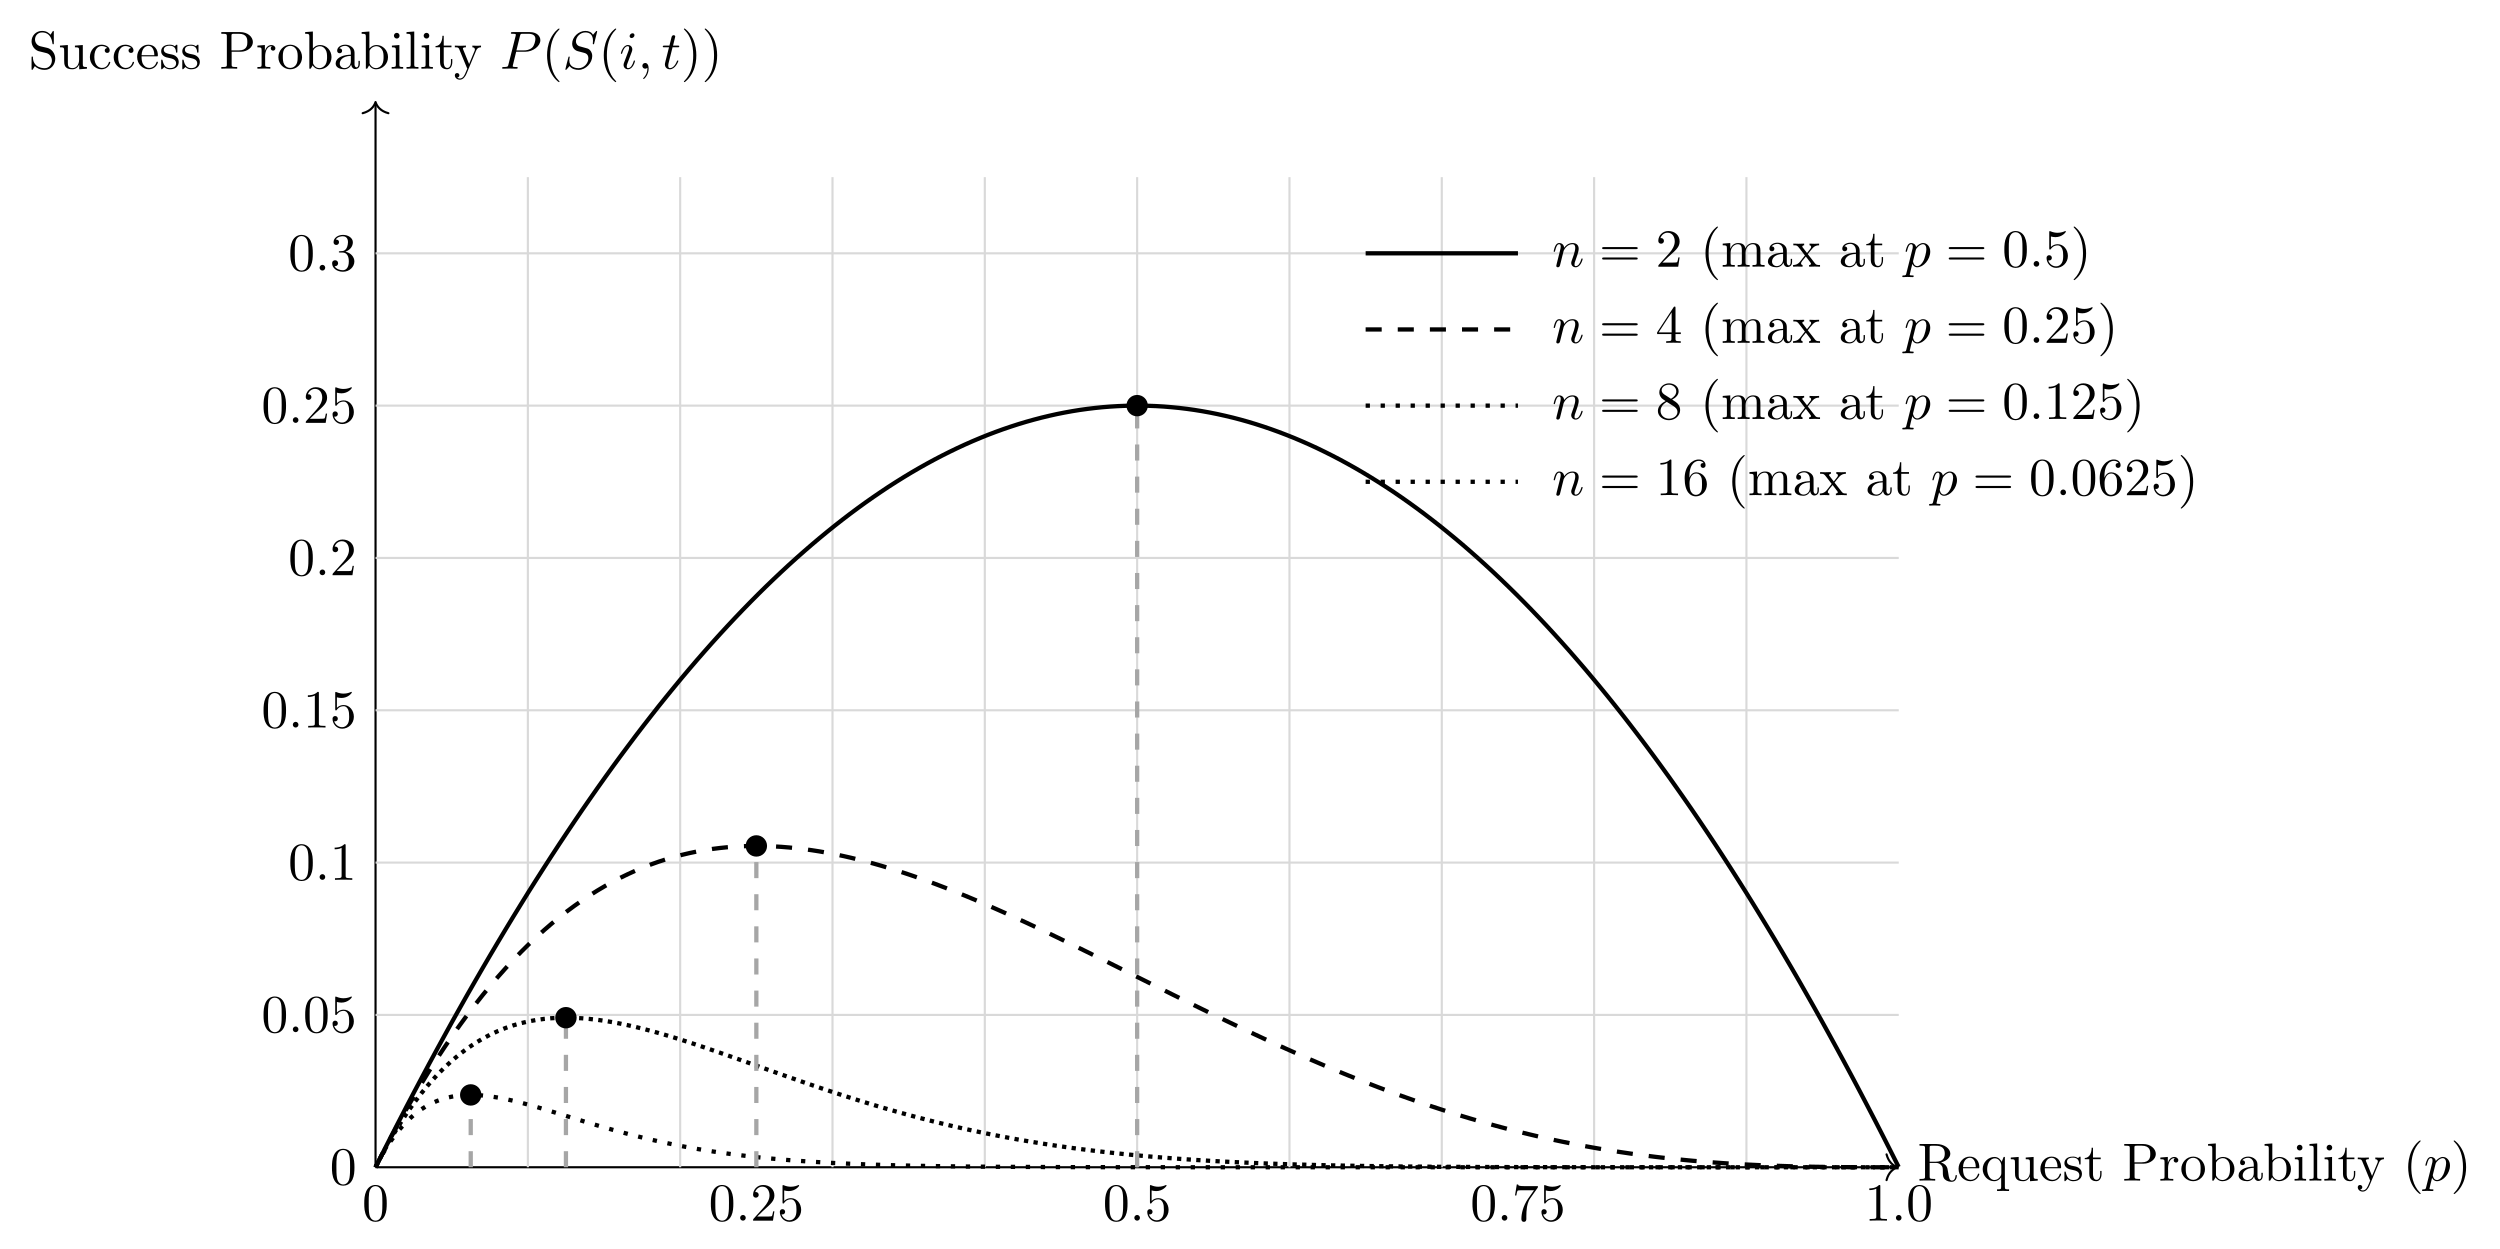 <?xml version="1.0" encoding="UTF-8"?>
<svg xmlns="http://www.w3.org/2000/svg" xmlns:xlink="http://www.w3.org/1999/xlink" width="465.244pt" height="232.474pt" viewBox="0 0 465.244 232.474">
<defs>
<g>
<g id="glyph-0-0">
<path d="M 2.234 -3.516 L 2.234 -6.094 C 2.234 -6.328 2.234 -6.453 2.453 -6.484 C 2.547 -6.5 2.844 -6.5 3.047 -6.5 C 3.938 -6.5 5.047 -6.453 5.047 -5.016 C 5.047 -4.328 4.812 -3.516 3.344 -3.516 Z M 4.344 -3.391 C 5.297 -3.625 6.078 -4.234 6.078 -5.016 C 6.078 -5.969 4.938 -6.812 3.484 -6.812 L 0.344 -6.812 L 0.344 -6.5 L 0.594 -6.5 C 1.359 -6.5 1.375 -6.391 1.375 -6.031 L 1.375 -0.781 C 1.375 -0.422 1.359 -0.312 0.594 -0.312 L 0.344 -0.312 L 0.344 0 C 0.703 -0.031 1.422 -0.031 1.797 -0.031 C 2.188 -0.031 2.906 -0.031 3.266 0 L 3.266 -0.312 L 3.016 -0.312 C 2.25 -0.312 2.234 -0.422 2.234 -0.781 L 2.234 -3.297 L 3.375 -3.297 C 3.531 -3.297 3.953 -3.297 4.312 -2.953 C 4.688 -2.609 4.688 -2.297 4.688 -1.625 C 4.688 -0.984 4.688 -0.578 5.094 -0.203 C 5.5 0.156 6.047 0.219 6.344 0.219 C 7.125 0.219 7.297 -0.594 7.297 -0.875 C 7.297 -0.938 7.297 -1.047 7.172 -1.047 C 7.062 -1.047 7.062 -0.953 7.047 -0.891 C 6.984 -0.172 6.641 0 6.391 0 C 5.906 0 5.828 -0.516 5.688 -1.438 L 5.547 -2.234 C 5.375 -2.875 4.891 -3.203 4.344 -3.391 Z M 4.344 -3.391 "/>
</g>
<g id="glyph-0-1">
<path d="M 1.109 -2.516 C 1.172 -4 2.016 -4.25 2.359 -4.25 C 3.375 -4.25 3.484 -2.906 3.484 -2.516 Z M 1.109 -2.297 L 3.891 -2.297 C 4.109 -2.297 4.141 -2.297 4.141 -2.516 C 4.141 -3.5 3.594 -4.469 2.359 -4.469 C 1.203 -4.469 0.281 -3.438 0.281 -2.188 C 0.281 -0.859 1.328 0.109 2.469 0.109 C 3.688 0.109 4.141 -1 4.141 -1.188 C 4.141 -1.281 4.062 -1.312 4 -1.312 C 3.922 -1.312 3.891 -1.25 3.875 -1.172 C 3.531 -0.141 2.625 -0.141 2.531 -0.141 C 2.031 -0.141 1.641 -0.438 1.406 -0.812 C 1.109 -1.281 1.109 -1.938 1.109 -2.297 Z M 1.109 -2.297 "/>
</g>
<g id="glyph-0-2">
<path d="M 3.781 -0.609 L 3.781 1.172 C 3.781 1.625 3.672 1.625 3.016 1.625 L 3.016 1.938 C 3.344 1.922 3.875 1.906 4.125 1.906 C 4.391 1.906 4.906 1.922 5.25 1.938 L 5.25 1.625 C 4.578 1.625 4.469 1.625 4.469 1.172 L 4.469 -4.406 L 4.25 -4.406 L 3.875 -3.5 C 3.75 -3.781 3.344 -4.406 2.547 -4.406 C 1.391 -4.406 0.344 -3.438 0.344 -2.141 C 0.344 -0.891 1.312 0.109 2.469 0.109 C 3.156 0.109 3.562 -0.312 3.781 -0.609 Z M 3.812 -2.766 L 3.812 -1.359 C 3.812 -1.031 3.641 -0.75 3.422 -0.516 C 3.297 -0.375 2.969 -0.109 2.5 -0.109 C 1.781 -0.109 1.172 -1 1.172 -2.141 C 1.172 -3.328 1.859 -4.156 2.609 -4.156 C 3.406 -4.156 3.812 -3.297 3.812 -2.766 Z M 3.812 -2.766 "/>
</g>
<g id="glyph-0-3">
<path d="M 3.891 -0.781 L 3.891 0.109 L 5.328 0 L 5.328 -0.312 C 4.641 -0.312 4.562 -0.375 4.562 -0.875 L 4.562 -4.406 L 3.094 -4.297 L 3.094 -3.984 C 3.781 -3.984 3.875 -3.922 3.875 -3.422 L 3.875 -1.656 C 3.875 -0.781 3.391 -0.109 2.656 -0.109 C 1.828 -0.109 1.781 -0.578 1.781 -1.094 L 1.781 -4.406 L 0.312 -4.297 L 0.312 -3.984 C 1.094 -3.984 1.094 -3.953 1.094 -3.078 L 1.094 -1.578 C 1.094 -0.797 1.094 0.109 2.609 0.109 C 3.172 0.109 3.609 -0.172 3.891 -0.781 Z M 3.891 -0.781 "/>
</g>
<g id="glyph-0-4">
<path d="M 2.078 -1.938 C 2.297 -1.891 3.109 -1.734 3.109 -1.016 C 3.109 -0.516 2.766 -0.109 1.984 -0.109 C 1.141 -0.109 0.781 -0.672 0.594 -1.531 C 0.562 -1.656 0.562 -1.688 0.453 -1.688 C 0.328 -1.688 0.328 -1.625 0.328 -1.453 L 0.328 -0.125 C 0.328 0.047 0.328 0.109 0.438 0.109 C 0.484 0.109 0.5 0.094 0.688 -0.094 C 0.703 -0.109 0.703 -0.125 0.891 -0.312 C 1.328 0.094 1.781 0.109 1.984 0.109 C 3.125 0.109 3.594 -0.562 3.594 -1.281 C 3.594 -1.797 3.297 -2.109 3.172 -2.219 C 2.844 -2.547 2.453 -2.625 2.031 -2.703 C 1.469 -2.812 0.812 -2.938 0.812 -3.516 C 0.812 -3.875 1.062 -4.281 1.922 -4.281 C 3.016 -4.281 3.078 -3.375 3.094 -3.078 C 3.094 -2.984 3.188 -2.984 3.203 -2.984 C 3.344 -2.984 3.344 -3.031 3.344 -3.219 L 3.344 -4.234 C 3.344 -4.391 3.344 -4.469 3.234 -4.469 C 3.188 -4.469 3.156 -4.469 3.031 -4.344 C 3 -4.312 2.906 -4.219 2.859 -4.188 C 2.484 -4.469 2.078 -4.469 1.922 -4.469 C 0.703 -4.469 0.328 -3.797 0.328 -3.234 C 0.328 -2.891 0.484 -2.609 0.75 -2.391 C 1.078 -2.141 1.359 -2.078 2.078 -1.938 Z M 2.078 -1.938 "/>
</g>
<g id="glyph-0-5">
<path d="M 1.719 -3.984 L 3.156 -3.984 L 3.156 -4.297 L 1.719 -4.297 L 1.719 -6.125 L 1.469 -6.125 C 1.469 -5.312 1.172 -4.25 0.188 -4.203 L 0.188 -3.984 L 1.031 -3.984 L 1.031 -1.234 C 1.031 -0.016 1.969 0.109 2.328 0.109 C 3.031 0.109 3.312 -0.594 3.312 -1.234 L 3.312 -1.797 L 3.062 -1.797 L 3.062 -1.25 C 3.062 -0.516 2.766 -0.141 2.391 -0.141 C 1.719 -0.141 1.719 -1.047 1.719 -1.219 Z M 1.719 -3.984 "/>
</g>
<g id="glyph-0-6">
<path d="M 2.266 -3.156 L 3.953 -3.156 C 5.141 -3.156 6.219 -3.953 6.219 -4.953 C 6.219 -5.938 5.234 -6.812 3.875 -6.812 L 0.344 -6.812 L 0.344 -6.5 L 0.594 -6.5 C 1.359 -6.5 1.375 -6.391 1.375 -6.031 L 1.375 -0.781 C 1.375 -0.422 1.359 -0.312 0.594 -0.312 L 0.344 -0.312 L 0.344 0 C 0.703 -0.031 1.438 -0.031 1.812 -0.031 C 2.188 -0.031 2.938 -0.031 3.297 0 L 3.297 -0.312 L 3.047 -0.312 C 2.281 -0.312 2.266 -0.422 2.266 -0.781 Z M 2.234 -3.406 L 2.234 -6.094 C 2.234 -6.438 2.25 -6.5 2.719 -6.5 L 3.609 -6.5 C 5.188 -6.5 5.188 -5.438 5.188 -4.953 C 5.188 -4.484 5.188 -3.406 3.609 -3.406 Z M 2.234 -3.406 "/>
</g>
<g id="glyph-0-7">
<path d="M 1.672 -3.312 L 1.672 -4.406 L 0.281 -4.297 L 0.281 -3.984 C 0.984 -3.984 1.062 -3.922 1.062 -3.422 L 1.062 -0.75 C 1.062 -0.312 0.953 -0.312 0.281 -0.312 L 0.281 0 C 0.672 -0.016 1.141 -0.031 1.422 -0.031 C 1.812 -0.031 2.281 -0.031 2.688 0 L 2.688 -0.312 L 2.469 -0.312 C 1.734 -0.312 1.719 -0.422 1.719 -0.781 L 1.719 -2.312 C 1.719 -3.297 2.141 -4.188 2.891 -4.188 C 2.953 -4.188 2.984 -4.188 3 -4.172 C 2.969 -4.172 2.766 -4.047 2.766 -3.781 C 2.766 -3.516 2.984 -3.359 3.203 -3.359 C 3.375 -3.359 3.625 -3.484 3.625 -3.797 C 3.625 -4.109 3.312 -4.406 2.891 -4.406 C 2.156 -4.406 1.797 -3.734 1.672 -3.312 Z M 1.672 -3.312 "/>
</g>
<g id="glyph-0-8">
<path d="M 4.688 -2.141 C 4.688 -3.406 3.703 -4.469 2.5 -4.469 C 1.25 -4.469 0.281 -3.375 0.281 -2.141 C 0.281 -0.844 1.312 0.109 2.484 0.109 C 3.688 0.109 4.688 -0.875 4.688 -2.141 Z M 2.5 -0.141 C 2.062 -0.141 1.625 -0.344 1.359 -0.812 C 1.109 -1.25 1.109 -1.859 1.109 -2.219 C 1.109 -2.609 1.109 -3.141 1.344 -3.578 C 1.609 -4.031 2.078 -4.25 2.484 -4.25 C 2.922 -4.25 3.344 -4.031 3.609 -3.594 C 3.875 -3.172 3.875 -2.594 3.875 -2.219 C 3.875 -1.859 3.875 -1.312 3.656 -0.875 C 3.422 -0.422 2.984 -0.141 2.5 -0.141 Z M 2.5 -0.141 "/>
</g>
<g id="glyph-0-9">
<path d="M 1.719 -3.766 L 1.719 -6.922 L 0.281 -6.812 L 0.281 -6.5 C 0.984 -6.5 1.062 -6.438 1.062 -5.938 L 1.062 0 L 1.312 0 C 1.312 -0.016 1.391 -0.156 1.672 -0.625 C 1.812 -0.391 2.234 0.109 2.969 0.109 C 4.156 0.109 5.188 -0.875 5.188 -2.156 C 5.188 -3.422 4.219 -4.406 3.078 -4.406 C 2.297 -4.406 1.875 -3.938 1.719 -3.766 Z M 1.75 -1.141 L 1.75 -3.188 C 1.75 -3.375 1.75 -3.391 1.859 -3.547 C 2.25 -4.109 2.797 -4.188 3.031 -4.188 C 3.484 -4.188 3.844 -3.922 4.078 -3.547 C 4.344 -3.141 4.359 -2.578 4.359 -2.156 C 4.359 -1.797 4.344 -1.203 4.062 -0.75 C 3.844 -0.438 3.469 -0.109 2.938 -0.109 C 2.484 -0.109 2.125 -0.344 1.891 -0.719 C 1.75 -0.922 1.75 -0.953 1.75 -1.141 Z M 1.75 -1.141 "/>
</g>
<g id="glyph-0-10">
<path d="M 3.312 -0.75 C 3.359 -0.359 3.625 0.062 4.094 0.062 C 4.312 0.062 4.922 -0.078 4.922 -0.891 L 4.922 -1.453 L 4.672 -1.453 L 4.672 -0.891 C 4.672 -0.312 4.422 -0.25 4.312 -0.25 C 3.984 -0.25 3.938 -0.703 3.938 -0.75 L 3.938 -2.734 C 3.938 -3.156 3.938 -3.547 3.578 -3.922 C 3.188 -4.312 2.688 -4.469 2.219 -4.469 C 1.391 -4.469 0.703 -4 0.703 -3.344 C 0.703 -3.047 0.906 -2.875 1.172 -2.875 C 1.453 -2.875 1.625 -3.078 1.625 -3.328 C 1.625 -3.453 1.578 -3.781 1.109 -3.781 C 1.391 -4.141 1.875 -4.25 2.188 -4.25 C 2.688 -4.25 3.25 -3.859 3.25 -2.969 L 3.25 -2.609 C 2.734 -2.578 2.047 -2.547 1.422 -2.25 C 0.672 -1.906 0.422 -1.391 0.422 -0.953 C 0.422 -0.141 1.391 0.109 2.016 0.109 C 2.672 0.109 3.125 -0.297 3.312 -0.75 Z M 3.25 -2.391 L 3.25 -1.391 C 3.25 -0.453 2.531 -0.109 2.078 -0.109 C 1.594 -0.109 1.188 -0.453 1.188 -0.953 C 1.188 -1.5 1.609 -2.328 3.25 -2.391 Z M 3.25 -2.391 "/>
</g>
<g id="glyph-0-11">
<path d="M 1.766 -4.406 L 0.375 -4.297 L 0.375 -3.984 C 1.016 -3.984 1.109 -3.922 1.109 -3.438 L 1.109 -0.75 C 1.109 -0.312 1 -0.312 0.328 -0.312 L 0.328 0 C 0.641 -0.016 1.188 -0.031 1.422 -0.031 C 1.781 -0.031 2.125 -0.016 2.469 0 L 2.469 -0.312 C 1.797 -0.312 1.766 -0.359 1.766 -0.75 Z M 1.797 -6.141 C 1.797 -6.453 1.562 -6.672 1.281 -6.672 C 0.969 -6.672 0.75 -6.406 0.75 -6.141 C 0.75 -5.875 0.969 -5.609 1.281 -5.609 C 1.562 -5.609 1.797 -5.828 1.797 -6.141 Z M 1.797 -6.141 "/>
</g>
<g id="glyph-0-12">
<path d="M 1.766 -6.922 L 0.328 -6.812 L 0.328 -6.5 C 1.031 -6.5 1.109 -6.438 1.109 -5.938 L 1.109 -0.75 C 1.109 -0.312 1 -0.312 0.328 -0.312 L 0.328 0 C 0.656 -0.016 1.188 -0.031 1.438 -0.031 C 1.688 -0.031 2.172 -0.016 2.547 0 L 2.547 -0.312 C 1.875 -0.312 1.766 -0.312 1.766 -0.75 Z M 1.766 -6.922 "/>
</g>
<g id="glyph-0-13">
<path d="M 4.141 -3.344 C 4.391 -3.984 4.906 -3.984 5.062 -3.984 L 5.062 -4.297 C 4.828 -4.281 4.547 -4.266 4.312 -4.266 C 4.141 -4.266 3.672 -4.281 3.453 -4.297 L 3.453 -3.984 C 3.766 -3.984 3.922 -3.812 3.922 -3.562 C 3.922 -3.453 3.906 -3.438 3.859 -3.312 L 2.844 -0.875 L 1.75 -3.547 C 1.703 -3.656 1.688 -3.688 1.688 -3.734 C 1.688 -3.984 2.047 -3.984 2.25 -3.984 L 2.25 -4.297 C 1.984 -4.281 1.328 -4.266 1.156 -4.266 C 0.891 -4.266 0.484 -4.281 0.188 -4.297 L 0.188 -3.984 C 0.672 -3.984 0.859 -3.984 1 -3.641 L 2.5 0 C 2.438 0.125 2.297 0.453 2.25 0.594 C 2.031 1.141 1.75 1.828 1.109 1.828 C 1.062 1.828 0.828 1.828 0.641 1.641 C 0.953 1.609 1.031 1.391 1.031 1.219 C 1.031 0.969 0.844 0.812 0.609 0.812 C 0.406 0.812 0.188 0.938 0.188 1.234 C 0.188 1.688 0.609 2.047 1.109 2.047 C 1.734 2.047 2.141 1.469 2.375 0.906 Z M 4.141 -3.344 "/>
</g>
<g id="glyph-0-14">
<path d="M 3.297 2.391 C 3.297 2.359 3.297 2.344 3.125 2.172 C 1.891 0.922 1.562 -0.969 1.562 -2.5 C 1.562 -4.234 1.938 -5.969 3.172 -7.203 C 3.297 -7.328 3.297 -7.344 3.297 -7.375 C 3.297 -7.453 3.266 -7.484 3.203 -7.484 C 3.094 -7.484 2.203 -6.797 1.609 -5.531 C 1.109 -4.438 0.984 -3.328 0.984 -2.5 C 0.984 -1.719 1.094 -0.516 1.641 0.625 C 2.25 1.844 3.094 2.5 3.203 2.5 C 3.266 2.5 3.297 2.469 3.297 2.391 Z M 3.297 2.391 "/>
</g>
<g id="glyph-0-15">
<path d="M 2.875 -2.5 C 2.875 -3.266 2.766 -4.469 2.219 -5.609 C 1.625 -6.828 0.766 -7.484 0.672 -7.484 C 0.609 -7.484 0.562 -7.438 0.562 -7.375 C 0.562 -7.344 0.562 -7.328 0.75 -7.141 C 1.734 -6.156 2.297 -4.578 2.297 -2.5 C 2.297 -0.781 1.938 0.969 0.703 2.219 C 0.562 2.344 0.562 2.359 0.562 2.391 C 0.562 2.453 0.609 2.5 0.672 2.5 C 0.766 2.5 1.672 1.812 2.25 0.547 C 2.766 -0.547 2.875 -1.656 2.875 -2.5 Z M 2.875 -2.5 "/>
</g>
<g id="glyph-0-16">
<path d="M 3.484 -3.875 L 2.203 -4.172 C 1.578 -4.328 1.203 -4.859 1.203 -5.438 C 1.203 -6.141 1.734 -6.75 2.516 -6.75 C 4.172 -6.75 4.391 -5.109 4.453 -4.672 C 4.469 -4.609 4.469 -4.547 4.578 -4.547 C 4.703 -4.547 4.703 -4.594 4.703 -4.781 L 4.703 -6.781 C 4.703 -6.953 4.703 -7.031 4.594 -7.031 C 4.531 -7.031 4.516 -7.016 4.453 -6.891 L 4.094 -6.328 C 3.797 -6.625 3.391 -7.031 2.5 -7.031 C 1.391 -7.031 0.562 -6.156 0.562 -5.094 C 0.562 -4.266 1.094 -3.531 1.859 -3.266 C 1.969 -3.234 2.484 -3.109 3.188 -2.938 C 3.453 -2.875 3.75 -2.797 4.031 -2.438 C 4.234 -2.172 4.344 -1.844 4.344 -1.516 C 4.344 -0.812 3.844 -0.094 3 -0.094 C 2.719 -0.094 1.953 -0.141 1.422 -0.625 C 0.844 -1.172 0.812 -1.797 0.812 -2.156 C 0.797 -2.266 0.719 -2.266 0.688 -2.266 C 0.562 -2.266 0.562 -2.188 0.562 -2.016 L 0.562 -0.016 C 0.562 0.156 0.562 0.219 0.672 0.219 C 0.734 0.219 0.75 0.203 0.812 0.094 C 0.812 0.078 0.844 0.047 1.172 -0.484 C 1.484 -0.141 2.125 0.219 3.016 0.219 C 4.172 0.219 4.969 -0.75 4.969 -1.859 C 4.969 -2.844 4.312 -3.672 3.484 -3.875 Z M 3.484 -3.875 "/>
</g>
<g id="glyph-0-17">
<path d="M 1.172 -2.172 C 1.172 -3.797 1.984 -4.219 2.516 -4.219 C 2.609 -4.219 3.234 -4.203 3.578 -3.844 C 3.172 -3.812 3.109 -3.516 3.109 -3.391 C 3.109 -3.125 3.297 -2.938 3.562 -2.938 C 3.828 -2.938 4.031 -3.094 4.031 -3.406 C 4.031 -4.078 3.266 -4.469 2.5 -4.469 C 1.25 -4.469 0.344 -3.391 0.344 -2.156 C 0.344 -0.875 1.328 0.109 2.484 0.109 C 3.812 0.109 4.141 -1.094 4.141 -1.188 C 4.141 -1.281 4.031 -1.281 4 -1.281 C 3.922 -1.281 3.891 -1.25 3.875 -1.188 C 3.594 -0.266 2.938 -0.141 2.578 -0.141 C 2.047 -0.141 1.172 -0.562 1.172 -2.172 Z M 1.172 -2.172 "/>
</g>
<g id="glyph-0-18">
<path d="M 4.578 -3.188 C 4.578 -3.984 4.531 -4.781 4.188 -5.516 C 3.734 -6.484 2.906 -6.641 2.5 -6.641 C 1.891 -6.641 1.172 -6.375 0.75 -5.453 C 0.438 -4.766 0.391 -3.984 0.391 -3.188 C 0.391 -2.438 0.422 -1.547 0.844 -0.781 C 1.266 0.016 2 0.219 2.484 0.219 C 3.016 0.219 3.781 0.016 4.219 -0.938 C 4.531 -1.625 4.578 -2.406 4.578 -3.188 Z M 2.484 0 C 2.094 0 1.5 -0.25 1.328 -1.203 C 1.219 -1.797 1.219 -2.719 1.219 -3.312 C 1.219 -3.953 1.219 -4.609 1.297 -5.141 C 1.484 -6.328 2.234 -6.422 2.484 -6.422 C 2.812 -6.422 3.469 -6.234 3.656 -5.25 C 3.766 -4.688 3.766 -3.938 3.766 -3.312 C 3.766 -2.562 3.766 -1.891 3.656 -1.25 C 3.5 -0.297 2.938 0 2.484 0 Z M 2.484 0 "/>
</g>
<g id="glyph-0-19">
<path d="M 1.906 -0.531 C 1.906 -0.812 1.672 -1.062 1.391 -1.062 C 1.094 -1.062 0.859 -0.812 0.859 -0.531 C 0.859 -0.234 1.094 0 1.391 0 C 1.672 0 1.906 -0.234 1.906 -0.531 Z M 1.906 -0.531 "/>
</g>
<g id="glyph-0-20">
<path d="M 1.266 -0.766 L 2.328 -1.797 C 3.875 -3.172 4.469 -3.703 4.469 -4.703 C 4.469 -5.844 3.578 -6.641 2.359 -6.641 C 1.234 -6.641 0.5 -5.719 0.5 -4.828 C 0.5 -4.281 1 -4.281 1.031 -4.281 C 1.203 -4.281 1.547 -4.391 1.547 -4.812 C 1.547 -5.062 1.359 -5.328 1.016 -5.328 C 0.938 -5.328 0.922 -5.328 0.891 -5.312 C 1.109 -5.969 1.656 -6.328 2.234 -6.328 C 3.141 -6.328 3.562 -5.516 3.562 -4.703 C 3.562 -3.906 3.078 -3.125 2.516 -2.5 L 0.609 -0.375 C 0.5 -0.266 0.5 -0.234 0.5 0 L 4.203 0 L 4.469 -1.734 L 4.234 -1.734 C 4.172 -1.438 4.109 -1 4 -0.844 C 3.938 -0.766 3.281 -0.766 3.062 -0.766 Z M 1.266 -0.766 "/>
</g>
<g id="glyph-0-21">
<path d="M 4.469 -2 C 4.469 -3.188 3.656 -4.188 2.578 -4.188 C 2.109 -4.188 1.672 -4.031 1.312 -3.672 L 1.312 -5.625 C 1.516 -5.562 1.844 -5.5 2.156 -5.5 C 3.391 -5.5 4.094 -6.406 4.094 -6.531 C 4.094 -6.594 4.062 -6.641 3.984 -6.641 C 3.984 -6.641 3.953 -6.641 3.906 -6.609 C 3.703 -6.516 3.219 -6.312 2.547 -6.312 C 2.156 -6.312 1.688 -6.391 1.219 -6.594 C 1.141 -6.625 1.125 -6.625 1.109 -6.625 C 1 -6.625 1 -6.547 1 -6.391 L 1 -3.438 C 1 -3.266 1 -3.188 1.141 -3.188 C 1.219 -3.188 1.234 -3.203 1.281 -3.266 C 1.391 -3.422 1.75 -3.969 2.562 -3.969 C 3.078 -3.969 3.328 -3.516 3.406 -3.328 C 3.562 -2.953 3.594 -2.578 3.594 -2.078 C 3.594 -1.719 3.594 -1.125 3.344 -0.703 C 3.109 -0.312 2.734 -0.062 2.281 -0.062 C 1.562 -0.062 0.984 -0.594 0.812 -1.172 C 0.844 -1.172 0.875 -1.156 0.984 -1.156 C 1.312 -1.156 1.484 -1.406 1.484 -1.641 C 1.484 -1.891 1.312 -2.141 0.984 -2.141 C 0.844 -2.141 0.5 -2.062 0.5 -1.609 C 0.5 -0.75 1.188 0.219 2.297 0.219 C 3.453 0.219 4.469 -0.734 4.469 -2 Z M 4.469 -2 "/>
</g>
<g id="glyph-0-22">
<path d="M 4.75 -6.078 C 4.828 -6.188 4.828 -6.203 4.828 -6.422 L 2.406 -6.422 C 1.203 -6.422 1.172 -6.547 1.141 -6.734 L 0.891 -6.734 L 0.562 -4.688 L 0.812 -4.688 C 0.844 -4.844 0.922 -5.469 1.062 -5.594 C 1.125 -5.656 1.906 -5.656 2.031 -5.656 L 4.094 -5.656 C 3.984 -5.5 3.203 -4.406 2.984 -4.078 C 2.078 -2.734 1.75 -1.344 1.75 -0.328 C 1.75 -0.234 1.75 0.219 2.219 0.219 C 2.672 0.219 2.672 -0.234 2.672 -0.328 L 2.672 -0.844 C 2.672 -1.391 2.703 -1.938 2.781 -2.469 C 2.828 -2.703 2.953 -3.562 3.406 -4.172 Z M 4.75 -6.078 "/>
</g>
<g id="glyph-0-23">
<path d="M 2.938 -6.375 C 2.938 -6.625 2.938 -6.641 2.703 -6.641 C 2.078 -6 1.203 -6 0.891 -6 L 0.891 -5.688 C 1.094 -5.688 1.672 -5.688 2.188 -5.953 L 2.188 -0.781 C 2.188 -0.422 2.156 -0.312 1.266 -0.312 L 0.953 -0.312 L 0.953 0 C 1.297 -0.031 2.156 -0.031 2.562 -0.031 C 2.953 -0.031 3.828 -0.031 4.172 0 L 4.172 -0.312 L 3.859 -0.312 C 2.953 -0.312 2.938 -0.422 2.938 -0.781 Z M 2.938 -6.375 "/>
</g>
<g id="glyph-0-24">
<path d="M 2.891 -3.516 C 3.703 -3.781 4.281 -4.469 4.281 -5.266 C 4.281 -6.078 3.406 -6.641 2.453 -6.641 C 1.453 -6.641 0.688 -6.047 0.688 -5.281 C 0.688 -4.953 0.906 -4.766 1.203 -4.766 C 1.5 -4.766 1.703 -4.984 1.703 -5.281 C 1.703 -5.766 1.234 -5.766 1.094 -5.766 C 1.391 -6.266 2.047 -6.391 2.406 -6.391 C 2.828 -6.391 3.375 -6.172 3.375 -5.281 C 3.375 -5.156 3.344 -4.578 3.094 -4.141 C 2.797 -3.656 2.453 -3.625 2.203 -3.625 C 2.125 -3.609 1.891 -3.594 1.812 -3.594 C 1.734 -3.578 1.672 -3.562 1.672 -3.469 C 1.672 -3.359 1.734 -3.359 1.906 -3.359 L 2.344 -3.359 C 3.156 -3.359 3.531 -2.688 3.531 -1.703 C 3.531 -0.344 2.844 -0.062 2.406 -0.062 C 1.969 -0.062 1.219 -0.234 0.875 -0.812 C 1.219 -0.766 1.531 -0.984 1.531 -1.359 C 1.531 -1.719 1.266 -1.922 0.984 -1.922 C 0.734 -1.922 0.422 -1.781 0.422 -1.344 C 0.422 -0.438 1.344 0.219 2.438 0.219 C 3.656 0.219 4.562 -0.688 4.562 -1.703 C 4.562 -2.516 3.922 -3.297 2.891 -3.516 Z M 2.891 -3.516 "/>
</g>
<g id="glyph-0-25">
<path d="M 6.844 -3.266 C 7 -3.266 7.188 -3.266 7.188 -3.453 C 7.188 -3.656 7 -3.656 6.859 -3.656 L 0.891 -3.656 C 0.75 -3.656 0.562 -3.656 0.562 -3.453 C 0.562 -3.266 0.75 -3.266 0.891 -3.266 Z M 6.859 -1.328 C 7 -1.328 7.188 -1.328 7.188 -1.531 C 7.188 -1.719 7 -1.719 6.844 -1.719 L 0.891 -1.719 C 0.75 -1.719 0.562 -1.719 0.562 -1.531 C 0.562 -1.328 0.75 -1.328 0.891 -1.328 Z M 6.859 -1.328 "/>
</g>
<g id="glyph-0-26">
<path d="M 1.094 -3.422 L 1.094 -0.75 C 1.094 -0.312 0.984 -0.312 0.312 -0.312 L 0.312 0 C 0.672 -0.016 1.172 -0.031 1.453 -0.031 C 1.703 -0.031 2.219 -0.016 2.562 0 L 2.562 -0.312 C 1.891 -0.312 1.781 -0.312 1.781 -0.75 L 1.781 -2.594 C 1.781 -3.625 2.5 -4.188 3.125 -4.188 C 3.766 -4.188 3.875 -3.656 3.875 -3.078 L 3.875 -0.75 C 3.875 -0.312 3.766 -0.312 3.094 -0.312 L 3.094 0 C 3.438 -0.016 3.953 -0.031 4.219 -0.031 C 4.469 -0.031 5 -0.016 5.328 0 L 5.328 -0.312 C 4.672 -0.312 4.562 -0.312 4.562 -0.75 L 4.562 -2.594 C 4.562 -3.625 5.266 -4.188 5.906 -4.188 C 6.531 -4.188 6.641 -3.656 6.641 -3.078 L 6.641 -0.75 C 6.641 -0.312 6.531 -0.312 5.859 -0.312 L 5.859 0 C 6.203 -0.016 6.719 -0.031 6.984 -0.031 C 7.25 -0.031 7.766 -0.016 8.109 0 L 8.109 -0.312 C 7.594 -0.312 7.344 -0.312 7.328 -0.609 L 7.328 -2.516 C 7.328 -3.375 7.328 -3.672 7.016 -4.031 C 6.875 -4.203 6.547 -4.406 5.969 -4.406 C 5.141 -4.406 4.688 -3.812 4.531 -3.422 C 4.391 -4.297 3.656 -4.406 3.203 -4.406 C 2.469 -4.406 2 -3.984 1.719 -3.359 L 1.719 -4.406 L 0.312 -4.297 L 0.312 -3.984 C 1.016 -3.984 1.094 -3.922 1.094 -3.422 Z M 1.094 -3.422 "/>
</g>
<g id="glyph-0-27">
<path d="M 2.859 -2.344 C 3.156 -2.719 3.531 -3.203 3.781 -3.469 C 4.094 -3.828 4.5 -3.984 4.969 -3.984 L 4.969 -4.297 C 4.703 -4.281 4.406 -4.266 4.141 -4.266 C 3.844 -4.266 3.312 -4.281 3.188 -4.297 L 3.188 -3.984 C 3.406 -3.969 3.484 -3.844 3.484 -3.672 C 3.484 -3.516 3.375 -3.391 3.328 -3.328 L 2.719 -2.547 L 1.938 -3.562 C 1.844 -3.656 1.844 -3.672 1.844 -3.734 C 1.844 -3.891 2 -3.984 2.188 -3.984 L 2.188 -4.297 C 1.938 -4.281 1.281 -4.266 1.109 -4.266 C 0.906 -4.266 0.438 -4.281 0.172 -4.297 L 0.172 -3.984 C 0.875 -3.984 0.875 -3.984 1.344 -3.375 L 2.328 -2.094 L 1.391 -0.906 C 0.922 -0.328 0.328 -0.312 0.125 -0.312 L 0.125 0 C 0.375 -0.016 0.688 -0.031 0.953 -0.031 C 1.234 -0.031 1.656 -0.016 1.891 0 L 1.891 -0.312 C 1.672 -0.344 1.609 -0.469 1.609 -0.625 C 1.609 -0.844 1.891 -1.172 2.5 -1.891 L 3.266 -0.891 C 3.344 -0.781 3.469 -0.625 3.469 -0.562 C 3.469 -0.469 3.375 -0.312 3.109 -0.312 L 3.109 0 C 3.406 -0.016 3.969 -0.031 4.188 -0.031 C 4.453 -0.031 4.844 -0.016 5.141 0 L 5.141 -0.312 C 4.609 -0.312 4.422 -0.328 4.203 -0.625 Z M 2.859 -2.344 "/>
</g>
<g id="glyph-0-28">
<path d="M 2.938 -1.641 L 2.938 -0.781 C 2.938 -0.422 2.906 -0.312 2.172 -0.312 L 1.969 -0.312 L 1.969 0 C 2.375 -0.031 2.891 -0.031 3.312 -0.031 C 3.734 -0.031 4.25 -0.031 4.672 0 L 4.672 -0.312 L 4.453 -0.312 C 3.719 -0.312 3.703 -0.422 3.703 -0.781 L 3.703 -1.641 L 4.688 -1.641 L 4.688 -1.953 L 3.703 -1.953 L 3.703 -6.484 C 3.703 -6.688 3.703 -6.75 3.531 -6.75 C 3.453 -6.75 3.422 -6.75 3.344 -6.625 L 0.281 -1.953 L 0.281 -1.641 Z M 2.984 -1.953 L 0.562 -1.953 L 2.984 -5.672 Z M 2.984 -1.953 "/>
</g>
<g id="glyph-0-29">
<path d="M 1.625 -4.562 C 1.172 -4.859 1.125 -5.188 1.125 -5.359 C 1.125 -5.969 1.781 -6.391 2.484 -6.391 C 3.203 -6.391 3.844 -5.875 3.844 -5.156 C 3.844 -4.578 3.453 -4.109 2.859 -3.766 Z M 3.078 -3.609 C 3.797 -3.984 4.281 -4.5 4.281 -5.156 C 4.281 -6.078 3.406 -6.641 2.5 -6.641 C 1.5 -6.641 0.688 -5.906 0.688 -4.969 C 0.688 -4.797 0.703 -4.344 1.125 -3.875 C 1.234 -3.766 1.609 -3.516 1.859 -3.344 C 1.281 -3.047 0.422 -2.5 0.422 -1.5 C 0.422 -0.453 1.438 0.219 2.484 0.219 C 3.609 0.219 4.562 -0.609 4.562 -1.672 C 4.562 -2.031 4.453 -2.484 4.062 -2.906 C 3.875 -3.109 3.719 -3.203 3.078 -3.609 Z M 2.078 -3.188 L 3.312 -2.406 C 3.594 -2.219 4.062 -1.922 4.062 -1.312 C 4.062 -0.578 3.312 -0.062 2.5 -0.062 C 1.641 -0.062 0.922 -0.672 0.922 -1.5 C 0.922 -2.078 1.234 -2.719 2.078 -3.188 Z M 2.078 -3.188 "/>
</g>
<g id="glyph-0-30">
<path d="M 1.312 -3.266 L 1.312 -3.516 C 1.312 -6.031 2.547 -6.391 3.062 -6.391 C 3.297 -6.391 3.719 -6.328 3.938 -5.984 C 3.781 -5.984 3.391 -5.984 3.391 -5.547 C 3.391 -5.234 3.625 -5.078 3.844 -5.078 C 4 -5.078 4.312 -5.172 4.312 -5.562 C 4.312 -6.156 3.875 -6.641 3.047 -6.641 C 1.766 -6.641 0.422 -5.359 0.422 -3.156 C 0.422 -0.484 1.578 0.219 2.5 0.219 C 3.609 0.219 4.562 -0.719 4.562 -2.031 C 4.562 -3.297 3.672 -4.25 2.562 -4.25 C 1.891 -4.25 1.516 -3.75 1.312 -3.266 Z M 2.5 -0.062 C 1.875 -0.062 1.578 -0.656 1.516 -0.812 C 1.328 -1.281 1.328 -2.078 1.328 -2.25 C 1.328 -3.031 1.656 -4.031 2.547 -4.031 C 2.719 -4.031 3.172 -4.031 3.484 -3.406 C 3.656 -3.047 3.656 -2.531 3.656 -2.047 C 3.656 -1.562 3.656 -1.062 3.484 -0.703 C 3.188 -0.109 2.734 -0.062 2.5 -0.062 Z M 2.5 -0.062 "/>
</g>
<g id="glyph-1-0">
<path d="M 0.453 1.219 C 0.375 1.562 0.344 1.625 -0.094 1.625 C -0.203 1.625 -0.312 1.625 -0.312 1.812 C -0.312 1.891 -0.266 1.938 -0.188 1.938 C 0.078 1.938 0.375 1.906 0.641 1.906 C 0.984 1.906 1.312 1.938 1.641 1.938 C 1.688 1.938 1.812 1.938 1.812 1.734 C 1.812 1.625 1.719 1.625 1.578 1.625 C 1.078 1.625 1.078 1.562 1.078 1.469 C 1.078 1.344 1.5 -0.281 1.562 -0.531 C 1.688 -0.234 1.969 0.109 2.484 0.109 C 3.641 0.109 4.891 -1.344 4.891 -2.812 C 4.891 -3.75 4.312 -4.406 3.562 -4.406 C 3.062 -4.406 2.578 -4.047 2.25 -3.656 C 2.156 -4.203 1.719 -4.406 1.359 -4.406 C 0.891 -4.406 0.703 -4.016 0.625 -3.844 C 0.438 -3.5 0.312 -2.906 0.312 -2.875 C 0.312 -2.766 0.406 -2.766 0.422 -2.766 C 0.531 -2.766 0.531 -2.781 0.594 -3 C 0.766 -3.703 0.969 -4.188 1.328 -4.188 C 1.5 -4.188 1.641 -4.109 1.641 -3.734 C 1.641 -3.5 1.609 -3.391 1.562 -3.219 Z M 2.203 -3.109 C 2.266 -3.375 2.547 -3.656 2.719 -3.812 C 3.078 -4.109 3.359 -4.188 3.531 -4.188 C 3.922 -4.188 4.172 -3.844 4.172 -3.25 C 4.172 -2.656 3.844 -1.516 3.656 -1.141 C 3.312 -0.438 2.844 -0.109 2.469 -0.109 C 1.812 -0.109 1.688 -0.938 1.688 -1 C 1.688 -1.016 1.688 -1.031 1.719 -1.156 Z M 2.203 -3.109 "/>
</g>
<g id="glyph-1-1">
<path d="M 3.016 -3.156 L 4.719 -3.156 C 6.125 -3.156 7.516 -4.188 7.516 -5.297 C 7.516 -6.078 6.859 -6.812 5.547 -6.812 L 2.328 -6.812 C 2.141 -6.812 2.031 -6.812 2.031 -6.625 C 2.031 -6.5 2.109 -6.5 2.312 -6.5 C 2.438 -6.5 2.625 -6.484 2.734 -6.484 C 2.906 -6.453 2.953 -6.438 2.953 -6.312 C 2.953 -6.281 2.953 -6.25 2.922 -6.125 L 1.578 -0.781 C 1.484 -0.391 1.469 -0.312 0.672 -0.312 C 0.516 -0.312 0.406 -0.312 0.406 -0.125 C 0.406 0 0.516 0 0.547 0 C 0.828 0 1.531 -0.031 1.812 -0.031 C 2.031 -0.031 2.25 -0.016 2.453 -0.016 C 2.672 -0.016 2.891 0 3.094 0 C 3.172 0 3.297 0 3.297 -0.203 C 3.297 -0.312 3.203 -0.312 3.016 -0.312 C 2.656 -0.312 2.375 -0.312 2.375 -0.484 C 2.375 -0.547 2.391 -0.594 2.406 -0.656 Z M 3.734 -6.125 C 3.828 -6.469 3.844 -6.5 4.281 -6.5 L 5.234 -6.5 C 6.062 -6.5 6.594 -6.234 6.594 -5.547 C 6.594 -5.156 6.391 -4.297 6 -3.938 C 5.5 -3.484 4.906 -3.406 4.469 -3.406 L 3.062 -3.406 Z M 3.734 -6.125 "/>
</g>
<g id="glyph-1-2">
<path d="M 6.438 -6.922 C 6.438 -6.953 6.406 -7.031 6.312 -7.031 C 6.266 -7.031 6.266 -7.016 6.141 -6.875 L 5.656 -6.312 C 5.406 -6.781 4.891 -7.031 4.234 -7.031 C 2.969 -7.031 1.781 -5.875 1.781 -4.672 C 1.781 -3.875 2.297 -3.406 2.812 -3.266 L 3.875 -2.984 C 4.25 -2.891 4.797 -2.734 4.797 -1.922 C 4.797 -1.031 3.984 -0.094 3 -0.094 C 2.359 -0.094 1.25 -0.312 1.25 -1.547 C 1.25 -1.781 1.312 -2.031 1.312 -2.078 C 1.328 -2.125 1.328 -2.141 1.328 -2.156 C 1.328 -2.25 1.266 -2.266 1.219 -2.266 C 1.172 -2.266 1.141 -2.25 1.109 -2.219 C 1.078 -2.188 0.516 0.094 0.516 0.125 C 0.516 0.172 0.562 0.219 0.625 0.219 C 0.672 0.219 0.688 0.203 0.812 0.062 L 1.297 -0.5 C 1.719 0.078 2.406 0.219 2.984 0.219 C 4.344 0.219 5.516 -1.109 5.516 -2.344 C 5.516 -3.031 5.172 -3.375 5.031 -3.516 C 4.797 -3.734 4.641 -3.781 3.766 -4 C 3.531 -4.062 3.188 -4.172 3.094 -4.188 C 2.828 -4.281 2.484 -4.562 2.484 -5.094 C 2.484 -5.906 3.281 -6.75 4.234 -6.75 C 5.047 -6.75 5.656 -6.312 5.656 -5.203 C 5.656 -4.891 5.625 -4.703 5.625 -4.641 C 5.625 -4.641 5.625 -4.547 5.734 -4.547 C 5.844 -4.547 5.859 -4.578 5.891 -4.75 Z M 6.438 -6.922 "/>
</g>
<g id="glyph-1-3">
<path d="M 2.828 -6.234 C 2.828 -6.438 2.688 -6.594 2.469 -6.594 C 2.188 -6.594 1.922 -6.328 1.922 -6.062 C 1.922 -5.875 2.062 -5.703 2.297 -5.703 C 2.531 -5.703 2.828 -5.938 2.828 -6.234 Z M 2.078 -2.484 C 2.188 -2.766 2.188 -2.797 2.297 -3.062 C 2.375 -3.266 2.422 -3.406 2.422 -3.594 C 2.422 -4.031 2.109 -4.406 1.609 -4.406 C 0.672 -4.406 0.297 -2.953 0.297 -2.875 C 0.297 -2.766 0.391 -2.766 0.406 -2.766 C 0.516 -2.766 0.516 -2.797 0.562 -2.953 C 0.844 -3.891 1.234 -4.188 1.578 -4.188 C 1.656 -4.188 1.828 -4.188 1.828 -3.875 C 1.828 -3.656 1.75 -3.453 1.719 -3.344 C 1.641 -3.094 1.188 -1.938 1.031 -1.5 C 0.922 -1.25 0.797 -0.922 0.797 -0.703 C 0.797 -0.234 1.141 0.109 1.609 0.109 C 2.547 0.109 2.922 -1.328 2.922 -1.422 C 2.922 -1.531 2.828 -1.531 2.797 -1.531 C 2.703 -1.531 2.703 -1.5 2.656 -1.344 C 2.469 -0.719 2.141 -0.109 1.641 -0.109 C 1.469 -0.109 1.391 -0.203 1.391 -0.438 C 1.391 -0.688 1.453 -0.828 1.688 -1.438 Z M 2.078 -2.484 "/>
</g>
<g id="glyph-1-4">
<path d="M 2.031 -0.016 C 2.031 -0.672 1.781 -1.062 1.391 -1.062 C 1.062 -1.062 0.859 -0.812 0.859 -0.531 C 0.859 -0.266 1.062 0 1.391 0 C 1.5 0 1.641 -0.047 1.734 -0.125 C 1.766 -0.156 1.781 -0.156 1.781 -0.156 C 1.797 -0.156 1.797 -0.156 1.797 -0.016 C 1.797 0.734 1.453 1.328 1.125 1.656 C 1.016 1.766 1.016 1.781 1.016 1.812 C 1.016 1.891 1.062 1.922 1.109 1.922 C 1.219 1.922 2.031 1.156 2.031 -0.016 Z M 2.031 -0.016 "/>
</g>
<g id="glyph-1-5">
<path d="M 2.047 -3.984 L 2.984 -3.984 C 3.188 -3.984 3.297 -3.984 3.297 -4.188 C 3.297 -4.297 3.188 -4.297 3.016 -4.297 L 2.141 -4.297 C 2.5 -5.719 2.547 -5.906 2.547 -5.969 C 2.547 -6.141 2.422 -6.234 2.25 -6.234 C 2.219 -6.234 1.938 -6.234 1.859 -5.875 L 1.469 -4.297 L 0.531 -4.297 C 0.328 -4.297 0.234 -4.297 0.234 -4.109 C 0.234 -3.984 0.312 -3.984 0.516 -3.984 L 1.391 -3.984 C 0.672 -1.156 0.625 -0.984 0.625 -0.812 C 0.625 -0.266 1 0.109 1.547 0.109 C 2.562 0.109 3.125 -1.344 3.125 -1.422 C 3.125 -1.531 3.047 -1.531 3.016 -1.531 C 2.922 -1.531 2.906 -1.5 2.859 -1.391 C 2.438 -0.344 1.906 -0.109 1.562 -0.109 C 1.359 -0.109 1.25 -0.234 1.25 -0.562 C 1.25 -0.812 1.281 -0.875 1.312 -1.047 Z M 2.047 -3.984 "/>
</g>
<g id="glyph-1-6">
<path d="M 0.875 -0.594 C 0.844 -0.438 0.781 -0.203 0.781 -0.156 C 0.781 0.016 0.922 0.109 1.078 0.109 C 1.203 0.109 1.375 0.031 1.453 -0.172 C 1.453 -0.188 1.578 -0.656 1.641 -0.906 L 1.859 -1.797 C 1.906 -2.031 1.969 -2.25 2.031 -2.469 C 2.062 -2.641 2.141 -2.938 2.156 -2.969 C 2.297 -3.281 2.828 -4.188 3.781 -4.188 C 4.234 -4.188 4.312 -3.812 4.312 -3.484 C 4.312 -2.875 3.828 -1.594 3.672 -1.172 C 3.578 -0.938 3.562 -0.812 3.562 -0.703 C 3.562 -0.234 3.922 0.109 4.391 0.109 C 5.328 0.109 5.688 -1.344 5.688 -1.422 C 5.688 -1.531 5.609 -1.531 5.578 -1.531 C 5.469 -1.531 5.469 -1.5 5.422 -1.344 C 5.219 -0.672 4.891 -0.109 4.406 -0.109 C 4.234 -0.109 4.172 -0.203 4.172 -0.438 C 4.172 -0.688 4.25 -0.922 4.344 -1.141 C 4.531 -1.672 4.953 -2.766 4.953 -3.344 C 4.953 -4 4.531 -4.406 3.812 -4.406 C 2.906 -4.406 2.422 -3.766 2.25 -3.531 C 2.203 -4.094 1.797 -4.406 1.328 -4.406 C 0.875 -4.406 0.688 -4.016 0.594 -3.844 C 0.422 -3.5 0.297 -2.906 0.297 -2.875 C 0.297 -2.766 0.391 -2.766 0.406 -2.766 C 0.516 -2.766 0.516 -2.781 0.578 -3 C 0.75 -3.703 0.953 -4.188 1.312 -4.188 C 1.5 -4.188 1.609 -4.062 1.609 -3.734 C 1.609 -3.516 1.578 -3.406 1.453 -2.891 Z M 0.875 -0.594 "/>
</g>
<g id="glyph-1-7">
<path d="M 1.906 -0.531 C 1.906 -0.812 1.672 -1.062 1.391 -1.062 C 1.094 -1.062 0.859 -0.812 0.859 -0.531 C 0.859 -0.234 1.094 0 1.391 0 C 1.672 0 1.906 -0.234 1.906 -0.531 Z M 1.906 -0.531 "/>
</g>
</g>
</defs>
<path fill="none" stroke-width="0.399" stroke-linecap="butt" stroke-linejoin="miter" stroke="rgb(0%, 0%, 0%)" stroke-opacity="1" stroke-miterlimit="10" d="M 0.001 -0.002 L 283.071 -0.002 " transform="matrix(1, 0, 0, -1, 69.886, 217.221)"/>
<path fill="none" stroke-width="0.399" stroke-linecap="round" stroke-linejoin="round" stroke="rgb(0%, 0%, 0%)" stroke-opacity="1" stroke-miterlimit="10" d="M -2.073 2.393 C -1.694 0.955 -0.85 0.28 0.001 -0.002 C -0.85 -0.279 -1.694 -0.955 -2.073 -2.392 " transform="matrix(1, 0, 0, -1, 353.155, 217.221)"/>
<g fill="rgb(0%, 0%, 0%)" fill-opacity="1">
<use xlink:href="#glyph-0-0" x="356.87" y="219.711"/>
<use xlink:href="#glyph-0-1" x="364.203" y="219.711"/>
<use xlink:href="#glyph-0-2" x="368.631" y="219.711"/>
<use xlink:href="#glyph-0-3" x="373.889" y="219.711"/>
<use xlink:href="#glyph-0-1" x="379.424" y="219.711"/>
<use xlink:href="#glyph-0-4" x="383.852" y="219.711"/>
<use xlink:href="#glyph-0-5" x="387.781" y="219.711"/>
</g>
<g fill="rgb(0%, 0%, 0%)" fill-opacity="1">
<use xlink:href="#glyph-0-6" x="394.973" y="219.711"/>
<use xlink:href="#glyph-0-7" x="401.754" y="219.711"/>
<use xlink:href="#glyph-0-8" x="405.656" y="219.711"/>
<use xlink:href="#glyph-0-9" x="410.637" y="219.711"/>
<use xlink:href="#glyph-0-10" x="416.172" y="219.711"/>
<use xlink:href="#glyph-0-9" x="421.154" y="219.711"/>
<use xlink:href="#glyph-0-11" x="426.689" y="219.711"/>
<use xlink:href="#glyph-0-12" x="429.457" y="219.711"/>
<use xlink:href="#glyph-0-11" x="432.224" y="219.711"/>
<use xlink:href="#glyph-0-5" x="434.992" y="219.711"/>
</g>
<g fill="rgb(0%, 0%, 0%)" fill-opacity="1">
<use xlink:href="#glyph-0-13" x="438.587" y="219.711"/>
</g>
<g fill="rgb(0%, 0%, 0%)" fill-opacity="1">
<use xlink:href="#glyph-0-14" x="447.173" y="219.711"/>
</g>
<g fill="rgb(0%, 0%, 0%)" fill-opacity="1">
<use xlink:href="#glyph-1-0" x="451.047" y="219.711"/>
</g>
<g fill="rgb(0%, 0%, 0%)" fill-opacity="1">
<use xlink:href="#glyph-0-15" x="456.06" y="219.711"/>
</g>
<path fill="none" stroke-width="0.399" stroke-linecap="butt" stroke-linejoin="miter" stroke="rgb(0%, 0%, 0%)" stroke-opacity="1" stroke-miterlimit="10" d="M 0.001 -0.002 L 0.001 198.03 " transform="matrix(1, 0, 0, -1, 69.886, 217.221)"/>
<path fill="none" stroke-width="0.399" stroke-linecap="round" stroke-linejoin="round" stroke="rgb(0%, 0%, 0%)" stroke-opacity="1" stroke-miterlimit="10" d="M -2.074 2.39 C -1.695 0.956 -0.851 0.281 0 -0.001 C -0.851 -0.278 -1.695 -0.958 -2.074 -2.391 " transform="matrix(0, -1, -1, 0, 69.886, 18.993)"/>
<g fill="rgb(0%, 0%, 0%)" fill-opacity="1">
<use xlink:href="#glyph-0-16" x="5.313" y="12.785"/>
<use xlink:href="#glyph-0-3" x="10.848" y="12.785"/>
<use xlink:href="#glyph-0-17" x="16.383" y="12.785"/>
<use xlink:href="#glyph-0-17" x="20.811" y="12.785"/>
<use xlink:href="#glyph-0-1" x="25.238" y="12.785"/>
<use xlink:href="#glyph-0-4" x="29.666" y="12.785"/>
<use xlink:href="#glyph-0-4" x="33.595" y="12.785"/>
</g>
<g fill="rgb(0%, 0%, 0%)" fill-opacity="1">
<use xlink:href="#glyph-0-6" x="40.842" y="12.785"/>
<use xlink:href="#glyph-0-7" x="47.622" y="12.785"/>
<use xlink:href="#glyph-0-8" x="51.525" y="12.785"/>
<use xlink:href="#glyph-0-9" x="56.506" y="12.785"/>
<use xlink:href="#glyph-0-10" x="62.041" y="12.785"/>
<use xlink:href="#glyph-0-9" x="67.022" y="12.785"/>
<use xlink:href="#glyph-0-11" x="72.558" y="12.785"/>
<use xlink:href="#glyph-0-12" x="75.325" y="12.785"/>
<use xlink:href="#glyph-0-11" x="78.093" y="12.785"/>
<use xlink:href="#glyph-0-5" x="80.86" y="12.785"/>
</g>
<g fill="rgb(0%, 0%, 0%)" fill-opacity="1">
<use xlink:href="#glyph-0-13" x="84.456" y="12.785"/>
</g>
<g fill="rgb(0%, 0%, 0%)" fill-opacity="1">
<use xlink:href="#glyph-1-1" x="93.042" y="12.785"/>
</g>
<g fill="rgb(0%, 0%, 0%)" fill-opacity="1">
<use xlink:href="#glyph-0-14" x="100.822" y="12.785"/>
</g>
<g fill="rgb(0%, 0%, 0%)" fill-opacity="1">
<use xlink:href="#glyph-1-2" x="104.697" y="12.785"/>
</g>
<g fill="rgb(0%, 0%, 0%)" fill-opacity="1">
<use xlink:href="#glyph-0-14" x="111.374" y="12.785"/>
</g>
<g fill="rgb(0%, 0%, 0%)" fill-opacity="1">
<use xlink:href="#glyph-1-3" x="115.248" y="12.785"/>
<use xlink:href="#glyph-1-4" x="118.68" y="12.785"/>
</g>
<g fill="rgb(0%, 0%, 0%)" fill-opacity="1">
<use xlink:href="#glyph-1-5" x="123.112" y="12.785"/>
</g>
<g fill="rgb(0%, 0%, 0%)" fill-opacity="1">
<use xlink:href="#glyph-0-15" x="126.709" y="12.785"/>
<use xlink:href="#glyph-0-15" x="130.584" y="12.785"/>
</g>
<path fill="none" stroke-width="0.399" stroke-linecap="butt" stroke-linejoin="miter" stroke="rgb(84.999%, 84.999%, 84.999%)" stroke-opacity="1" stroke-miterlimit="10" d="M 28.348 -0.002 L 28.348 184.256 " transform="matrix(1, 0, 0, -1, 69.886, 217.221)"/>
<path fill="none" stroke-width="0.399" stroke-linecap="butt" stroke-linejoin="miter" stroke="rgb(84.999%, 84.999%, 84.999%)" stroke-opacity="1" stroke-miterlimit="10" d="M 56.692 -0.002 L 56.692 184.256 " transform="matrix(1, 0, 0, -1, 69.886, 217.221)"/>
<path fill="none" stroke-width="0.399" stroke-linecap="butt" stroke-linejoin="miter" stroke="rgb(84.999%, 84.999%, 84.999%)" stroke-opacity="1" stroke-miterlimit="10" d="M 85.04 -0.002 L 85.04 184.256 " transform="matrix(1, 0, 0, -1, 69.886, 217.221)"/>
<path fill="none" stroke-width="0.399" stroke-linecap="butt" stroke-linejoin="miter" stroke="rgb(84.999%, 84.999%, 84.999%)" stroke-opacity="1" stroke-miterlimit="10" d="M 113.387 -0.002 L 113.387 184.256 " transform="matrix(1, 0, 0, -1, 69.886, 217.221)"/>
<path fill="none" stroke-width="0.399" stroke-linecap="butt" stroke-linejoin="miter" stroke="rgb(84.999%, 84.999%, 84.999%)" stroke-opacity="1" stroke-miterlimit="10" d="M 141.735 -0.002 L 141.735 184.256 " transform="matrix(1, 0, 0, -1, 69.886, 217.221)"/>
<path fill="none" stroke-width="0.399" stroke-linecap="butt" stroke-linejoin="miter" stroke="rgb(84.999%, 84.999%, 84.999%)" stroke-opacity="1" stroke-miterlimit="10" d="M 170.083 -0.002 L 170.083 184.256 " transform="matrix(1, 0, 0, -1, 69.886, 217.221)"/>
<path fill="none" stroke-width="0.399" stroke-linecap="butt" stroke-linejoin="miter" stroke="rgb(84.999%, 84.999%, 84.999%)" stroke-opacity="1" stroke-miterlimit="10" d="M 198.427 -0.002 L 198.427 184.256 " transform="matrix(1, 0, 0, -1, 69.886, 217.221)"/>
<path fill="none" stroke-width="0.399" stroke-linecap="butt" stroke-linejoin="miter" stroke="rgb(84.999%, 84.999%, 84.999%)" stroke-opacity="1" stroke-miterlimit="10" d="M 226.774 -0.002 L 226.774 184.256 " transform="matrix(1, 0, 0, -1, 69.886, 217.221)"/>
<path fill="none" stroke-width="0.399" stroke-linecap="butt" stroke-linejoin="miter" stroke="rgb(84.999%, 84.999%, 84.999%)" stroke-opacity="1" stroke-miterlimit="10" d="M 255.122 -0.002 L 255.122 184.256 " transform="matrix(1, 0, 0, -1, 69.886, 217.221)"/>
<path fill="none" stroke-width="0.399" stroke-linecap="butt" stroke-linejoin="miter" stroke="rgb(84.999%, 84.999%, 84.999%)" stroke-opacity="1" stroke-miterlimit="10" d="M 0.001 28.346 L 283.469 28.346 " transform="matrix(1, 0, 0, -1, 69.886, 217.221)"/>
<path fill="none" stroke-width="0.399" stroke-linecap="butt" stroke-linejoin="miter" stroke="rgb(84.999%, 84.999%, 84.999%)" stroke-opacity="1" stroke-miterlimit="10" d="M 0.001 56.694 L 283.469 56.694 " transform="matrix(1, 0, 0, -1, 69.886, 217.221)"/>
<path fill="none" stroke-width="0.399" stroke-linecap="butt" stroke-linejoin="miter" stroke="rgb(84.999%, 84.999%, 84.999%)" stroke-opacity="1" stroke-miterlimit="10" d="M 0.001 85.041 L 283.469 85.041 " transform="matrix(1, 0, 0, -1, 69.886, 217.221)"/>
<path fill="none" stroke-width="0.399" stroke-linecap="butt" stroke-linejoin="miter" stroke="rgb(84.999%, 84.999%, 84.999%)" stroke-opacity="1" stroke-miterlimit="10" d="M 0.001 113.389 L 283.469 113.389 " transform="matrix(1, 0, 0, -1, 69.886, 217.221)"/>
<path fill="none" stroke-width="0.399" stroke-linecap="butt" stroke-linejoin="miter" stroke="rgb(84.999%, 84.999%, 84.999%)" stroke-opacity="1" stroke-miterlimit="10" d="M 0.001 141.733 L 283.469 141.733 " transform="matrix(1, 0, 0, -1, 69.886, 217.221)"/>
<path fill="none" stroke-width="0.399" stroke-linecap="butt" stroke-linejoin="miter" stroke="rgb(84.999%, 84.999%, 84.999%)" stroke-opacity="1" stroke-miterlimit="10" d="M 0.001 170.08 L 283.469 170.08 " transform="matrix(1, 0, 0, -1, 69.886, 217.221)"/>
<g fill="rgb(0%, 0%, 0%)" fill-opacity="1">
<use xlink:href="#glyph-0-18" x="67.395" y="227.161"/>
</g>
<g fill="rgb(0%, 0%, 0%)" fill-opacity="1">
<use xlink:href="#glyph-0-18" x="131.896" y="227.161"/>
<use xlink:href="#glyph-0-19" x="136.877" y="227.161"/>
<use xlink:href="#glyph-0-20" x="139.645" y="227.161"/>
<use xlink:href="#glyph-0-21" x="144.626" y="227.161"/>
</g>
<g fill="rgb(0%, 0%, 0%)" fill-opacity="1">
<use xlink:href="#glyph-0-18" x="205.253" y="227.161"/>
<use xlink:href="#glyph-0-19" x="210.234" y="227.161"/>
<use xlink:href="#glyph-0-21" x="213.002" y="227.161"/>
</g>
<g fill="rgb(0%, 0%, 0%)" fill-opacity="1">
<use xlink:href="#glyph-0-18" x="273.628" y="227.161"/>
<use xlink:href="#glyph-0-19" x="278.609" y="227.161"/>
<use xlink:href="#glyph-0-22" x="281.377" y="227.161"/>
<use xlink:href="#glyph-0-21" x="286.358" y="227.161"/>
</g>
<g fill="rgb(0%, 0%, 0%)" fill-opacity="1">
<use xlink:href="#glyph-0-23" x="346.985" y="227.161"/>
<use xlink:href="#glyph-0-19" x="351.966" y="227.161"/>
<use xlink:href="#glyph-0-18" x="354.734" y="227.161"/>
</g>
<g fill="rgb(0%, 0%, 0%)" fill-opacity="1">
<use xlink:href="#glyph-0-18" x="61.384" y="220.431"/>
</g>
<g fill="rgb(0%, 0%, 0%)" fill-opacity="1">
<use xlink:href="#glyph-0-18" x="48.654" y="192.085"/>
<use xlink:href="#glyph-0-19" x="53.635" y="192.085"/>
<use xlink:href="#glyph-0-18" x="56.403" y="192.085"/>
<use xlink:href="#glyph-0-21" x="61.384" y="192.085"/>
</g>
<g fill="rgb(0%, 0%, 0%)" fill-opacity="1">
<use xlink:href="#glyph-0-18" x="53.636" y="163.738"/>
<use xlink:href="#glyph-0-19" x="58.617" y="163.738"/>
<use xlink:href="#glyph-0-23" x="61.385" y="163.738"/>
</g>
<g fill="rgb(0%, 0%, 0%)" fill-opacity="1">
<use xlink:href="#glyph-0-18" x="48.654" y="135.392"/>
<use xlink:href="#glyph-0-19" x="53.635" y="135.392"/>
<use xlink:href="#glyph-0-23" x="56.403" y="135.392"/>
<use xlink:href="#glyph-0-21" x="61.384" y="135.392"/>
</g>
<g fill="rgb(0%, 0%, 0%)" fill-opacity="1">
<use xlink:href="#glyph-0-18" x="53.636" y="107.045"/>
<use xlink:href="#glyph-0-19" x="58.617" y="107.045"/>
<use xlink:href="#glyph-0-20" x="61.385" y="107.045"/>
</g>
<g fill="rgb(0%, 0%, 0%)" fill-opacity="1">
<use xlink:href="#glyph-0-18" x="48.654" y="78.699"/>
<use xlink:href="#glyph-0-19" x="53.635" y="78.699"/>
<use xlink:href="#glyph-0-20" x="56.403" y="78.699"/>
<use xlink:href="#glyph-0-21" x="61.384" y="78.699"/>
</g>
<g fill="rgb(0%, 0%, 0%)" fill-opacity="1">
<use xlink:href="#glyph-0-18" x="53.636" y="50.352"/>
<use xlink:href="#glyph-0-19" x="58.617" y="50.352"/>
<use xlink:href="#glyph-0-24" x="61.385" y="50.352"/>
</g>
<path fill="none" stroke-width="0.797" stroke-linecap="butt" stroke-linejoin="miter" stroke="rgb(0%, 0%, 0%)" stroke-opacity="1" stroke-miterlimit="10" d="M 0.001 -0.002 C 0.001 -0.002 1.028 2.049 1.423 2.83 C 1.821 3.612 2.454 4.862 2.848 5.635 C 3.243 6.409 3.88 7.643 4.274 8.409 C 4.669 9.178 5.301 10.405 5.696 11.162 C 6.094 11.924 6.727 13.131 7.122 13.881 C 7.516 14.631 8.149 15.826 8.548 16.569 C 8.942 17.315 9.575 18.502 9.969 19.237 C 10.364 19.975 11.001 21.143 11.395 21.869 C 11.79 22.596 12.423 23.752 12.821 24.475 C 13.216 25.194 13.848 26.342 14.243 27.057 C 14.637 27.768 15.274 28.897 15.669 29.6 C 16.063 30.303 16.696 31.424 17.091 32.119 C 17.489 32.815 18.122 33.92 18.516 34.608 C 18.911 35.295 19.544 36.397 19.942 37.076 C 20.337 37.756 20.969 38.834 21.364 39.506 C 21.759 40.178 22.395 41.244 22.79 41.908 C 23.184 42.573 23.817 43.635 24.216 44.291 C 24.61 44.948 25.243 45.991 25.637 46.635 C 26.032 47.283 26.669 48.315 27.063 48.951 C 27.458 49.592 28.091 50.616 28.485 51.248 C 28.884 51.881 29.516 52.885 29.911 53.506 C 30.305 54.131 30.942 55.123 31.337 55.741 C 31.731 56.354 32.364 57.334 32.759 57.944 C 33.157 58.549 33.79 59.522 34.184 60.123 C 34.579 60.721 35.212 61.678 35.61 62.268 C 36.005 62.858 36.637 63.799 37.032 64.385 C 37.426 64.967 38.063 65.901 38.458 66.479 C 38.852 67.057 39.485 67.971 39.884 68.537 C 40.278 69.108 40.911 70.01 41.305 70.569 C 41.7 71.131 42.337 72.026 42.731 72.576 C 43.126 73.131 43.759 74.006 44.153 74.553 C 44.551 75.096 45.184 75.959 45.579 76.498 C 45.973 77.034 46.61 77.885 47.005 78.412 C 47.399 78.944 48.032 79.787 48.426 80.307 C 48.825 80.826 49.458 81.655 49.852 82.166 C 50.247 82.678 50.88 83.494 51.278 83.998 C 51.673 84.502 52.305 85.307 52.7 85.807 C 53.094 86.303 53.731 87.092 54.126 87.58 C 54.52 88.069 55.153 88.842 55.551 89.323 C 55.946 89.803 56.579 90.573 56.973 91.045 C 57.368 91.518 58.005 92.268 58.399 92.733 C 58.794 93.198 59.426 93.936 59.821 94.393 C 60.219 94.85 60.852 95.573 61.247 96.022 C 61.641 96.471 62.274 97.19 62.673 97.631 C 63.067 98.073 63.7 98.772 64.094 99.201 C 64.489 99.635 65.126 100.323 65.52 100.748 C 65.915 101.174 66.548 101.85 66.946 102.268 C 67.341 102.686 67.973 103.346 68.368 103.756 C 68.762 104.166 69.399 104.815 69.794 105.217 C 70.188 105.616 70.821 106.256 71.216 106.651 C 71.614 107.041 72.247 107.666 72.641 108.053 C 73.036 108.436 73.673 109.049 74.067 109.424 C 74.462 109.803 75.094 110.401 75.489 110.768 C 75.887 111.139 76.52 111.729 76.915 112.088 C 77.309 112.451 77.942 113.022 78.341 113.377 C 78.735 113.729 79.368 114.287 79.762 114.635 C 80.157 114.983 80.794 115.53 81.188 115.869 C 81.583 116.205 82.216 116.741 82.614 117.073 C 83.009 117.401 83.641 117.92 84.036 118.244 C 84.43 118.565 85.067 119.076 85.462 119.393 C 85.856 119.705 86.489 120.201 86.884 120.506 C 87.282 120.815 87.915 121.295 88.309 121.596 C 88.704 121.893 89.341 122.362 89.735 122.655 C 90.13 122.944 90.762 123.405 91.157 123.686 C 91.555 123.967 92.188 124.412 92.583 124.686 C 92.977 124.959 93.61 125.393 94.009 125.659 C 94.403 125.928 95.036 126.35 95.43 126.608 C 95.825 126.866 96.462 127.272 96.856 127.522 C 97.251 127.772 97.884 128.166 98.278 128.409 C 98.677 128.651 99.309 129.037 99.704 129.272 C 100.098 129.506 100.735 129.873 101.13 130.1 C 101.524 130.326 102.157 130.682 102.552 130.901 C 102.95 131.119 103.583 131.463 103.977 131.674 C 104.372 131.885 105.005 132.217 105.403 132.42 C 105.798 132.623 106.43 132.94 106.825 133.135 C 107.219 133.33 107.856 133.635 108.251 133.823 C 108.645 134.01 109.278 134.303 109.677 134.483 C 110.071 134.662 110.704 134.94 111.098 135.112 C 111.493 135.284 112.13 135.549 112.524 135.713 C 112.919 135.873 113.552 136.131 113.946 136.287 C 114.344 136.444 114.977 136.682 115.372 136.83 C 115.766 136.979 116.403 137.205 116.798 137.346 C 117.192 137.483 117.825 137.701 118.219 137.83 C 118.618 137.963 119.251 138.166 119.645 138.291 C 120.04 138.412 120.673 138.604 121.071 138.721 C 121.466 138.834 122.098 139.014 122.493 139.119 C 122.887 139.229 123.524 139.397 123.919 139.494 C 124.313 139.592 124.946 139.748 125.344 139.838 C 125.739 139.928 126.372 140.069 126.766 140.155 C 127.161 140.237 127.798 140.366 128.192 140.44 C 128.587 140.514 129.219 140.631 129.614 140.698 C 130.012 140.764 130.645 140.866 131.04 140.928 C 131.434 140.987 132.067 141.076 132.466 141.127 C 132.86 141.178 133.493 141.256 133.887 141.299 C 134.282 141.342 134.919 141.409 135.313 141.444 C 135.708 141.479 136.341 141.53 136.739 141.557 C 137.134 141.584 137.766 141.623 138.161 141.643 C 138.555 141.662 139.192 141.69 139.587 141.701 C 139.981 141.713 140.614 141.725 141.009 141.729 C 141.407 141.733 142.04 141.733 142.434 141.729 C 142.829 141.725 143.466 141.713 143.86 141.701 C 144.255 141.69 144.887 141.666 145.282 141.647 C 145.68 141.623 146.313 141.588 146.708 141.561 C 147.102 141.534 147.735 141.483 148.134 141.444 C 148.528 141.409 149.161 141.346 149.555 141.303 C 149.95 141.26 150.587 141.182 150.981 141.131 C 151.376 141.08 152.009 140.991 152.407 140.932 C 152.802 140.869 153.434 140.768 153.829 140.701 C 154.223 140.635 154.86 140.522 155.255 140.444 C 155.649 140.369 156.282 140.241 156.677 140.159 C 157.075 140.076 157.708 139.936 158.102 139.842 C 158.497 139.752 159.134 139.6 159.528 139.502 C 159.923 139.401 160.555 139.237 160.95 139.131 C 161.348 139.022 161.981 138.842 162.376 138.729 C 162.77 138.612 163.403 138.424 163.802 138.299 C 164.196 138.178 164.829 137.971 165.223 137.842 C 165.618 137.709 166.255 137.494 166.649 137.354 C 167.044 137.217 167.677 136.987 168.075 136.838 C 168.469 136.694 169.102 136.451 169.497 136.295 C 169.891 136.143 170.528 135.885 170.923 135.725 C 171.317 135.561 171.95 135.291 172.344 135.123 C 172.743 134.951 173.376 134.674 173.77 134.494 C 174.165 134.315 174.798 134.022 175.196 133.838 C 175.591 133.651 176.223 133.342 176.618 133.147 C 177.012 132.955 177.649 132.635 178.044 132.432 C 178.438 132.233 179.071 131.901 179.469 131.69 C 179.864 131.479 180.497 131.135 180.891 130.916 C 181.286 130.698 181.923 130.342 182.317 130.116 C 182.712 129.889 183.344 129.522 183.739 129.287 C 184.137 129.053 184.77 128.666 185.165 128.424 C 185.559 128.182 186.196 127.787 186.591 127.537 C 186.985 127.287 187.618 126.881 188.012 126.623 C 188.411 126.366 189.044 125.948 189.438 125.682 C 189.833 125.412 190.466 124.979 190.864 124.705 C 191.259 124.432 191.891 123.987 192.286 123.705 C 192.68 123.424 193.317 122.967 193.712 122.674 C 194.106 122.385 194.739 121.912 195.137 121.616 C 195.532 121.315 196.165 120.834 196.559 120.526 C 196.954 120.221 197.591 119.725 197.985 119.412 C 198.38 119.1 199.012 118.588 199.407 118.264 C 199.805 117.944 200.438 117.42 200.833 117.092 C 201.227 116.764 201.864 116.229 202.259 115.893 C 202.653 115.553 203.286 115.006 203.68 114.662 C 204.079 114.315 204.712 113.752 205.106 113.401 C 205.501 113.045 206.134 112.475 206.532 112.112 C 206.927 111.752 207.559 111.166 207.954 110.799 C 208.348 110.428 208.985 109.826 209.38 109.448 C 209.774 109.073 210.407 108.463 210.802 108.076 C 211.2 107.694 211.833 107.069 212.227 106.674 C 212.622 106.284 213.259 105.643 213.653 105.241 C 214.048 104.838 214.68 104.194 215.075 103.784 C 215.473 103.373 216.106 102.713 216.501 102.295 C 216.895 101.881 217.528 101.205 217.927 100.78 C 218.321 100.354 218.954 99.666 219.348 99.233 C 219.743 98.799 220.38 98.1 220.774 97.659 C 221.169 97.217 221.802 96.506 222.2 96.057 C 222.594 95.608 223.227 94.877 223.622 94.42 C 224.016 93.967 224.653 93.229 225.048 92.764 C 225.442 92.299 226.075 91.549 226.469 91.076 C 226.868 90.604 227.501 89.838 227.895 89.354 C 228.29 88.873 228.927 88.1 229.321 87.612 C 229.716 87.123 230.348 86.334 230.743 85.838 C 231.141 85.342 231.774 84.541 232.169 84.037 C 232.563 83.53 233.196 82.713 233.594 82.201 C 233.989 81.69 234.622 80.862 235.016 80.342 C 235.411 79.823 236.048 78.983 236.442 78.455 C 236.837 77.924 237.469 77.069 237.868 76.534 C 238.262 75.994 238.895 75.131 239.29 74.588 C 239.684 74.045 240.321 73.166 240.716 72.616 C 241.11 72.061 241.743 71.166 242.137 70.608 C 242.536 70.045 243.169 69.143 243.563 68.576 C 243.958 68.01 244.594 67.092 244.989 66.518 C 245.384 65.94 246.016 65.014 246.411 64.428 C 246.809 63.846 247.442 62.901 247.837 62.307 C 248.231 61.713 248.864 60.76 249.262 60.162 C 249.657 59.561 250.29 58.596 250.684 57.987 C 251.079 57.381 251.716 56.397 252.11 55.78 C 252.505 55.162 253.137 54.17 253.532 53.549 C 253.93 52.924 254.563 51.92 254.958 51.291 C 255.352 50.658 255.989 49.635 256.384 48.994 C 256.778 48.354 257.411 47.326 257.805 46.678 C 258.204 46.03 258.837 44.987 259.231 44.334 C 259.626 43.678 260.259 42.623 260.657 41.959 C 261.051 41.295 261.684 40.221 262.079 39.549 C 262.473 38.877 263.11 37.799 263.505 37.119 C 263.899 36.44 264.532 35.346 264.93 34.658 C 265.325 33.971 265.958 32.858 266.352 32.162 C 266.747 31.467 267.384 30.35 267.778 29.647 C 268.173 28.944 268.805 27.815 269.2 27.104 C 269.598 26.389 270.231 25.241 270.626 24.522 C 271.02 23.799 271.657 22.643 272.051 21.916 C 272.446 21.194 273.079 20.022 273.473 19.287 C 273.872 18.553 274.505 17.369 274.899 16.627 C 275.294 15.885 275.926 14.682 276.325 13.932 C 276.719 13.178 277.352 11.971 277.747 11.213 C 278.141 10.455 278.778 9.237 279.173 8.467 C 279.567 7.701 280.2 6.459 280.598 5.686 C 280.993 4.912 281.626 3.666 282.02 2.881 C 282.415 2.1 283.446 0.053 283.446 0.053 " transform="matrix(1, 0, 0, -1, 69.886, 217.221)"/>
<path fill="none" stroke-width="0.797" stroke-linecap="butt" stroke-linejoin="miter" stroke="rgb(0%, 0%, 0%)" stroke-opacity="1" stroke-dasharray="2.989 2.989" stroke-miterlimit="10" d="M 0.001 -0.002 C 0.001 -0.002 1.028 2.037 1.423 2.803 C 1.821 3.569 2.454 4.78 2.848 5.522 C 3.243 6.264 3.88 7.436 4.274 8.159 C 4.669 8.881 5.301 10.022 5.696 10.721 C 6.094 11.416 6.727 12.518 7.122 13.194 C 7.516 13.869 8.149 14.932 8.548 15.584 C 8.942 16.241 9.575 17.276 9.969 17.909 C 10.364 18.541 11.001 19.537 11.395 20.147 C 11.79 20.756 12.423 21.717 12.821 22.311 C 13.216 22.901 13.848 23.834 14.243 24.405 C 14.637 24.975 15.274 25.869 15.669 26.42 C 16.063 26.967 16.696 27.834 17.091 28.362 C 17.489 28.893 18.122 29.725 18.516 30.233 C 18.911 30.744 19.544 31.549 19.942 32.041 C 20.337 32.533 20.969 33.303 21.364 33.776 C 21.759 34.248 22.395 34.987 22.79 35.44 C 23.184 35.893 23.817 36.612 24.216 37.045 C 24.61 37.483 25.243 38.166 25.637 38.58 C 26.032 38.998 26.669 39.651 27.063 40.053 C 27.458 40.451 28.091 41.08 28.485 41.463 C 28.884 41.846 29.516 42.448 29.911 42.811 C 30.305 43.174 30.942 43.748 31.337 44.096 C 31.731 44.444 32.364 44.991 32.759 45.323 C 33.157 45.658 33.79 46.178 34.184 46.494 C 34.579 46.811 35.212 47.307 35.61 47.608 C 36.005 47.908 36.637 48.377 37.032 48.662 C 37.426 48.948 38.063 49.393 38.458 49.662 C 38.852 49.932 39.485 50.354 39.884 50.608 C 40.278 50.866 40.911 51.26 41.305 51.502 C 41.7 51.744 42.337 52.119 42.731 52.346 C 43.126 52.573 43.759 52.924 44.153 53.135 C 44.551 53.346 45.184 53.674 45.579 53.873 C 45.973 54.073 46.61 54.381 47.005 54.565 C 47.399 54.752 48.032 55.037 48.426 55.209 C 48.825 55.381 49.458 55.647 49.852 55.807 C 50.247 55.967 50.88 56.213 51.278 56.358 C 51.673 56.506 52.305 56.733 52.7 56.866 C 53.094 56.998 53.731 57.205 54.126 57.326 C 54.52 57.451 55.153 57.635 55.551 57.744 C 55.946 57.854 56.579 58.026 56.973 58.123 C 57.368 58.221 58.005 58.373 58.399 58.459 C 58.794 58.545 59.426 58.678 59.821 58.756 C 60.219 58.834 60.852 58.948 61.247 59.014 C 61.641 59.08 62.274 59.174 62.673 59.233 C 63.067 59.287 63.7 59.366 64.094 59.412 C 64.489 59.459 65.126 59.522 65.52 59.557 C 65.915 59.592 66.548 59.639 66.946 59.666 C 67.341 59.694 67.973 59.725 68.368 59.741 C 68.762 59.756 69.399 59.776 69.794 59.783 C 70.188 59.787 70.821 59.795 71.216 59.791 C 71.614 59.791 72.247 59.78 72.641 59.768 C 73.036 59.756 73.673 59.729 74.067 59.709 C 74.462 59.69 75.094 59.655 75.489 59.627 C 75.887 59.6 76.52 59.545 76.915 59.51 C 77.309 59.475 77.942 59.412 78.341 59.369 C 78.735 59.326 79.368 59.252 79.762 59.198 C 80.157 59.147 80.794 59.057 81.188 58.998 C 81.583 58.94 82.216 58.842 82.614 58.776 C 83.009 58.709 83.641 58.6 84.036 58.526 C 84.43 58.455 85.067 58.33 85.462 58.252 C 85.856 58.17 86.489 58.037 86.884 57.951 C 87.282 57.866 87.915 57.725 88.309 57.631 C 88.704 57.541 89.341 57.385 89.735 57.287 C 90.13 57.19 90.762 57.03 91.157 56.924 C 91.555 56.823 92.188 56.651 92.583 56.541 C 92.977 56.432 93.61 56.252 94.009 56.135 C 94.403 56.022 95.036 55.826 95.43 55.705 C 95.825 55.584 96.462 55.389 96.856 55.264 C 97.251 55.139 97.884 54.936 98.278 54.803 C 98.677 54.674 99.309 54.455 99.704 54.323 C 100.098 54.186 100.735 53.967 101.13 53.83 C 101.524 53.69 102.157 53.463 102.552 53.319 C 102.95 53.174 103.583 52.94 103.977 52.791 C 104.372 52.643 105.005 52.401 105.403 52.248 C 105.798 52.096 106.43 51.854 106.825 51.698 C 107.219 51.541 107.856 51.291 108.251 51.131 C 108.645 50.971 109.278 50.713 109.677 50.549 C 110.071 50.385 110.704 50.119 111.098 49.955 C 111.493 49.787 112.13 49.522 112.524 49.354 C 112.919 49.186 113.552 48.908 113.946 48.737 C 114.344 48.565 114.977 48.287 115.372 48.112 C 115.766 47.936 116.403 47.655 116.798 47.479 C 117.192 47.303 117.825 47.018 118.219 46.838 C 118.618 46.658 119.251 46.366 119.645 46.186 C 120.04 46.002 120.673 45.713 121.071 45.53 C 121.466 45.346 122.098 45.049 122.493 44.866 C 122.887 44.678 123.524 44.377 123.919 44.19 C 124.313 44.002 124.946 43.698 125.344 43.51 C 125.739 43.323 126.372 43.018 126.766 42.826 C 127.161 42.639 127.798 42.33 128.192 42.135 C 128.587 41.944 129.219 41.635 129.614 41.444 C 130.012 41.248 130.645 40.944 131.04 40.748 C 131.434 40.557 132.067 40.241 132.466 40.049 C 132.86 39.854 133.493 39.537 133.887 39.342 C 134.282 39.147 134.919 38.83 135.313 38.635 C 135.708 38.436 136.341 38.123 136.739 37.928 C 137.134 37.729 137.766 37.412 138.161 37.217 C 138.555 37.022 139.192 36.705 139.587 36.506 C 139.981 36.307 140.614 35.991 141.009 35.795 C 141.407 35.596 142.04 35.276 142.434 35.076 C 142.829 34.881 143.466 34.561 143.86 34.366 C 144.255 34.17 144.887 33.858 145.282 33.658 C 145.68 33.463 146.313 33.147 146.708 32.951 C 147.102 32.752 147.735 32.432 148.134 32.237 C 148.528 32.041 149.161 31.729 149.555 31.534 C 149.95 31.338 150.587 31.022 150.981 30.826 C 151.376 30.631 152.009 30.319 152.407 30.123 C 152.802 29.928 153.434 29.619 153.829 29.424 C 154.223 29.233 154.86 28.924 155.255 28.729 C 155.649 28.537 156.282 28.229 156.677 28.037 C 157.075 27.846 157.708 27.537 158.102 27.346 C 158.497 27.159 159.134 26.858 159.528 26.666 C 159.923 26.479 160.555 26.174 160.95 25.987 C 161.348 25.799 161.981 25.498 162.376 25.311 C 162.77 25.123 163.403 24.826 163.802 24.643 C 164.196 24.459 164.829 24.162 165.223 23.979 C 165.618 23.795 166.255 23.506 166.649 23.323 C 167.044 23.143 167.677 22.85 168.075 22.67 C 168.469 22.491 169.102 22.205 169.497 22.03 C 169.891 21.854 170.528 21.569 170.923 21.393 C 171.317 21.213 171.95 20.932 172.344 20.76 C 172.743 20.584 173.376 20.307 173.77 20.135 C 174.165 19.963 174.798 19.694 175.196 19.526 C 175.591 19.354 176.223 19.08 176.618 18.912 C 177.012 18.744 177.649 18.483 178.044 18.315 C 178.438 18.151 179.071 17.885 179.469 17.721 C 179.864 17.561 180.497 17.303 180.891 17.139 C 181.286 16.979 181.923 16.721 182.317 16.565 C 182.712 16.405 183.344 16.155 183.739 15.998 C 184.137 15.842 184.77 15.596 185.165 15.444 C 185.559 15.291 186.196 15.041 186.591 14.889 C 186.985 14.741 187.618 14.502 188.012 14.354 C 188.411 14.209 189.044 13.975 189.438 13.826 C 189.833 13.682 190.466 13.448 190.864 13.303 C 191.259 13.159 191.891 12.936 192.286 12.799 C 192.68 12.659 193.317 12.432 193.712 12.295 C 194.106 12.159 194.739 11.936 195.137 11.803 C 195.532 11.666 196.165 11.455 196.559 11.326 C 196.954 11.194 197.591 10.987 197.985 10.858 C 198.38 10.729 199.012 10.522 199.407 10.393 C 199.805 10.268 200.438 10.069 200.833 9.948 C 201.227 9.826 201.864 9.631 202.259 9.51 C 202.653 9.393 203.286 9.198 203.68 9.08 C 204.079 8.963 204.712 8.776 205.106 8.662 C 205.501 8.549 206.134 8.366 206.532 8.256 C 206.927 8.147 207.559 7.971 207.954 7.862 C 208.348 7.752 208.985 7.576 209.38 7.471 C 209.774 7.362 210.407 7.198 210.802 7.096 C 211.2 6.994 211.833 6.834 212.227 6.737 C 212.622 6.635 213.259 6.479 213.653 6.381 C 214.048 6.287 214.68 6.131 215.075 6.037 C 215.473 5.944 216.106 5.791 216.501 5.701 C 216.895 5.612 217.528 5.475 217.927 5.385 C 218.321 5.299 218.954 5.159 219.348 5.073 C 219.743 4.987 220.38 4.854 220.774 4.772 C 221.169 4.69 221.802 4.561 222.2 4.483 C 222.594 4.405 223.227 4.28 223.622 4.201 C 224.016 4.127 224.653 4.01 225.048 3.936 C 225.442 3.862 226.075 3.748 226.469 3.678 C 226.868 3.608 227.501 3.494 227.895 3.428 C 228.29 3.362 228.927 3.256 229.321 3.19 C 229.716 3.127 230.348 3.026 230.743 2.963 C 231.141 2.905 231.774 2.807 232.169 2.748 C 232.563 2.69 233.196 2.592 233.594 2.537 C 233.989 2.483 234.622 2.397 235.016 2.346 C 235.411 2.291 236.048 2.209 236.442 2.159 C 236.837 2.104 237.469 2.022 237.868 1.975 C 238.262 1.924 238.895 1.85 239.29 1.803 C 239.684 1.756 240.321 1.686 240.716 1.647 C 241.11 1.604 241.743 1.541 242.137 1.498 C 242.536 1.459 243.169 1.393 243.563 1.354 C 243.958 1.315 244.594 1.252 244.989 1.217 C 245.384 1.182 246.016 1.131 246.411 1.096 C 246.809 1.065 247.442 1.014 247.837 0.983 C 248.231 0.951 248.864 0.905 249.262 0.873 C 249.657 0.846 250.29 0.799 250.684 0.772 C 251.079 0.744 251.716 0.701 252.11 0.678 C 252.505 0.651 253.137 0.619 253.532 0.596 C 253.93 0.573 254.563 0.533 254.958 0.514 C 255.352 0.494 255.989 0.463 256.384 0.448 C 256.778 0.428 257.411 0.397 257.805 0.377 C 258.204 0.358 258.837 0.33 259.231 0.315 C 259.626 0.303 260.259 0.283 260.657 0.272 C 261.051 0.256 261.684 0.237 262.079 0.225 C 262.473 0.209 263.11 0.186 263.505 0.178 C 263.899 0.166 264.532 0.155 264.93 0.147 C 265.325 0.135 265.958 0.123 266.352 0.116 C 266.747 0.108 267.384 0.096 267.778 0.088 C 268.173 0.084 268.805 0.073 269.2 0.065 C 269.598 0.061 270.231 0.053 270.626 0.049 C 271.02 0.045 271.657 0.037 272.051 0.034 C 272.446 0.03 273.079 0.022 273.473 0.018 C 273.872 0.014 274.505 0.01 274.899 0.01 C 275.294 0.006 275.926 0.01 276.325 0.01 C 276.719 0.006 277.352 0.002 277.747 -0.002 C 278.141 -0.002 278.778 -0.002 279.173 -0.002 C 279.567 -0.002 280.2 -0.002 280.598 -0.002 C 280.993 -0.002 281.626 -0.002 282.02 -0.002 C 282.415 -0.002 283.446 -0.002 283.446 -0.002 " transform="matrix(1, 0, 0, -1, 69.886, 217.221)"/>
<path fill="none" stroke-width="0.797" stroke-linecap="butt" stroke-linejoin="miter" stroke="rgb(0%, 0%, 0%)" stroke-opacity="1" stroke-dasharray="0.797 0.996" stroke-miterlimit="10" d="M 0.001 -0.002 C 0.001 -0.002 1.028 2.01 1.423 2.748 C 1.821 3.483 2.454 4.619 2.848 5.303 C 3.243 5.987 3.88 7.041 4.274 7.678 C 4.669 8.311 5.301 9.295 5.696 9.881 C 6.094 10.471 6.727 11.373 7.122 11.916 C 7.516 12.459 8.149 13.291 8.548 13.791 C 8.942 14.291 9.575 15.061 9.969 15.518 C 10.364 15.979 11.001 16.678 11.395 17.096 C 11.79 17.518 12.423 18.159 12.821 18.541 C 13.216 18.924 13.848 19.51 14.243 19.858 C 14.637 20.205 15.274 20.733 15.669 21.045 C 16.063 21.358 16.696 21.834 17.091 22.116 C 17.489 22.397 18.122 22.823 18.516 23.076 C 18.911 23.326 19.544 23.709 19.942 23.932 C 20.337 24.155 20.969 24.491 21.364 24.686 C 21.759 24.885 22.395 25.174 22.79 25.346 C 23.184 25.518 23.817 25.772 24.216 25.92 C 24.61 26.065 25.243 26.284 25.637 26.405 C 26.032 26.53 26.669 26.709 27.063 26.811 C 27.458 26.912 28.091 27.061 28.485 27.143 C 28.884 27.225 29.516 27.342 29.911 27.405 C 30.305 27.467 30.942 27.553 31.337 27.6 C 31.731 27.643 32.364 27.705 32.759 27.733 C 33.157 27.76 33.79 27.795 34.184 27.807 C 34.579 27.823 35.212 27.83 35.61 27.826 C 36.005 27.826 36.637 27.811 37.032 27.795 C 37.426 27.78 38.063 27.744 38.458 27.717 C 38.852 27.69 39.485 27.635 39.884 27.592 C 40.278 27.553 40.911 27.483 41.305 27.432 C 41.7 27.381 42.337 27.287 42.731 27.229 C 43.126 27.166 43.759 27.061 44.153 26.991 C 44.551 26.92 45.184 26.799 45.579 26.721 C 45.973 26.643 46.61 26.506 47.005 26.42 C 47.399 26.334 48.032 26.19 48.426 26.096 C 48.825 26.002 49.458 25.842 49.852 25.744 C 50.247 25.643 50.88 25.479 51.278 25.369 C 51.673 25.264 52.305 25.088 52.7 24.975 C 53.094 24.862 53.731 24.678 54.126 24.561 C 54.52 24.448 55.153 24.256 55.551 24.135 C 55.946 24.014 56.579 23.815 56.973 23.69 C 57.368 23.565 58.005 23.362 58.399 23.233 C 58.794 23.104 59.426 22.897 59.821 22.764 C 60.219 22.635 60.852 22.42 61.247 22.287 C 61.641 22.155 62.274 21.936 62.673 21.799 C 63.067 21.666 63.7 21.448 64.094 21.311 C 64.489 21.174 65.126 20.951 65.52 20.811 C 65.915 20.674 66.548 20.448 66.946 20.311 C 67.341 20.17 67.973 19.948 68.368 19.807 C 68.762 19.666 69.399 19.44 69.794 19.299 C 70.188 19.159 70.821 18.932 71.216 18.791 C 71.614 18.651 72.247 18.428 72.641 18.287 C 73.036 18.147 73.673 17.92 74.067 17.78 C 74.462 17.639 75.094 17.416 75.489 17.276 C 75.887 17.139 76.52 16.912 76.915 16.776 C 77.309 16.635 77.942 16.416 78.341 16.28 C 78.735 16.139 79.368 15.92 79.762 15.784 C 80.157 15.647 80.794 15.432 81.188 15.295 C 81.583 15.162 82.216 14.948 82.614 14.815 C 83.009 14.682 83.641 14.471 84.036 14.338 C 84.43 14.205 85.067 13.994 85.462 13.866 C 85.856 13.733 86.489 13.53 86.884 13.405 C 87.282 13.276 87.915 13.073 88.309 12.948 C 88.704 12.823 89.341 12.619 89.735 12.498 C 90.13 12.373 90.762 12.178 91.157 12.057 C 91.555 11.936 92.188 11.741 92.583 11.623 C 92.977 11.506 93.61 11.315 94.009 11.198 C 94.403 11.084 95.036 10.897 95.43 10.784 C 95.825 10.67 96.462 10.491 96.856 10.377 C 97.251 10.268 97.884 10.092 98.278 9.983 C 98.677 9.873 99.309 9.698 99.704 9.592 C 100.098 9.483 100.735 9.315 101.13 9.213 C 101.524 9.108 102.157 8.944 102.552 8.846 C 102.95 8.744 103.583 8.584 103.977 8.483 C 104.372 8.385 105.005 8.229 105.403 8.135 C 105.798 8.037 106.43 7.885 106.825 7.791 C 107.219 7.698 107.856 7.553 108.251 7.463 C 108.645 7.373 109.278 7.229 109.677 7.139 C 110.071 7.049 110.704 6.912 111.098 6.826 C 111.493 6.744 112.13 6.608 112.524 6.526 C 112.919 6.44 113.552 6.311 113.946 6.233 C 114.344 6.151 114.977 6.026 115.372 5.948 C 115.766 5.869 116.403 5.744 116.798 5.67 C 117.192 5.596 117.825 5.479 118.219 5.409 C 118.618 5.334 119.251 5.217 119.645 5.147 C 120.04 5.076 120.673 4.971 121.071 4.905 C 121.466 4.834 122.098 4.729 122.493 4.666 C 122.887 4.6 123.524 4.494 123.919 4.432 C 124.313 4.369 124.946 4.272 125.344 4.209 C 125.739 4.151 126.372 4.053 126.766 3.994 C 127.161 3.936 127.798 3.846 128.192 3.791 C 128.587 3.733 129.219 3.647 129.614 3.592 C 130.012 3.537 130.645 3.455 131.04 3.405 C 131.434 3.35 132.067 3.272 132.466 3.221 C 132.86 3.174 133.493 3.096 133.887 3.049 C 134.282 3.002 134.919 2.928 135.313 2.881 C 135.708 2.838 136.341 2.764 136.739 2.721 C 137.134 2.678 137.766 2.608 138.161 2.569 C 138.555 2.526 139.192 2.459 139.587 2.42 C 139.981 2.381 140.614 2.319 141.009 2.28 C 141.407 2.244 142.04 2.182 142.434 2.147 C 142.829 2.112 143.466 2.053 143.86 2.018 C 144.255 1.983 144.887 1.932 145.282 1.897 C 145.68 1.866 146.313 1.815 146.708 1.784 C 147.102 1.752 147.735 1.701 148.134 1.674 C 148.528 1.643 149.161 1.592 149.555 1.565 C 149.95 1.537 150.587 1.498 150.981 1.471 C 151.376 1.444 152.009 1.397 152.407 1.373 C 152.802 1.346 153.434 1.311 153.829 1.287 C 154.223 1.26 154.86 1.221 155.255 1.198 C 155.649 1.174 156.282 1.139 156.677 1.119 C 157.075 1.096 157.708 1.061 158.102 1.041 C 158.497 1.022 159.134 0.994 159.528 0.975 C 159.923 0.955 160.555 0.92 160.95 0.905 C 161.348 0.885 161.981 0.858 162.376 0.842 C 162.77 0.826 163.403 0.795 163.802 0.78 C 164.196 0.764 164.829 0.737 165.223 0.721 C 165.618 0.705 166.255 0.686 166.649 0.67 C 167.044 0.658 167.677 0.635 168.075 0.619 C 168.469 0.608 169.102 0.588 169.497 0.573 C 169.891 0.561 170.528 0.537 170.923 0.526 C 171.317 0.514 171.95 0.498 172.344 0.491 C 172.743 0.479 173.376 0.463 173.77 0.451 C 174.165 0.44 174.798 0.42 175.196 0.412 C 175.591 0.401 176.223 0.385 176.618 0.377 C 177.012 0.369 177.649 0.354 178.044 0.346 C 178.438 0.338 179.071 0.326 179.469 0.319 C 179.864 0.311 180.497 0.299 180.891 0.291 C 181.286 0.283 181.923 0.276 182.317 0.268 C 182.712 0.26 183.344 0.248 183.739 0.241 C 184.137 0.233 184.77 0.225 185.165 0.221 C 185.559 0.213 186.196 0.205 186.591 0.198 C 186.985 0.194 187.618 0.19 188.012 0.182 C 188.411 0.178 189.044 0.166 189.438 0.162 C 189.833 0.155 190.466 0.151 190.864 0.147 C 191.259 0.143 191.891 0.139 192.286 0.135 C 192.68 0.131 193.317 0.123 193.712 0.119 C 194.106 0.116 194.739 0.112 195.137 0.108 C 195.532 0.104 196.165 0.1 196.559 0.096 C 196.954 0.092 197.591 0.088 197.985 0.084 C 198.38 0.08 199.012 0.08 199.407 0.08 C 199.805 0.076 200.438 0.069 200.833 0.069 C 201.227 0.065 201.864 0.065 202.259 0.061 C 202.653 0.061 203.286 0.057 203.68 0.057 C 204.079 0.053 204.712 0.053 205.106 0.049 C 205.501 0.049 206.134 0.045 206.532 0.045 C 206.927 0.041 207.559 0.041 207.954 0.037 C 208.348 0.037 208.985 0.034 209.38 0.034 C 209.774 0.03 210.407 0.026 210.802 0.026 C 211.2 0.026 211.833 0.026 212.227 0.026 C 212.622 0.026 213.259 0.022 213.653 0.018 C 214.048 0.018 214.68 0.022 215.075 0.018 C 215.473 0.018 216.106 0.014 216.501 0.014 C 216.895 0.014 217.528 0.014 217.927 0.014 C 218.321 0.014 218.954 0.006 219.348 0.006 C 219.743 0.006 220.38 0.006 220.774 0.006 C 221.169 0.006 221.802 0.006 222.2 0.006 C 222.594 0.006 223.227 0.006 223.622 0.006 C 224.016 0.006 224.653 0.006 225.048 0.006 C 225.442 0.006 226.075 0.002 226.469 -0.002 C 226.868 -0.002 227.501 -0.002 227.895 -0.002 C 228.29 -0.002 228.927 -0.002 229.321 -0.002 C 229.716 -0.002 230.348 -0.002 230.743 -0.002 C 231.141 -0.002 231.774 -0.002 232.169 -0.002 C 232.563 -0.002 233.196 -0.002 233.594 -0.002 C 233.989 -0.002 234.622 -0.002 235.016 -0.002 C 235.411 -0.002 236.048 -0.002 236.442 -0.002 C 236.837 -0.002 237.469 -0.002 237.868 -0.002 C 238.262 -0.002 238.895 -0.002 239.29 -0.002 C 239.684 -0.002 240.321 -0.002 240.716 -0.002 C 241.11 -0.002 241.743 -0.002 242.137 -0.002 C 242.536 -0.002 243.169 -0.002 243.563 -0.002 C 243.958 -0.002 244.594 -0.002 244.989 -0.002 C 245.384 -0.002 246.016 -0.002 246.411 -0.002 C 246.809 -0.002 247.442 -0.002 247.837 -0.002 C 248.231 -0.002 248.864 -0.002 249.262 -0.002 C 249.657 -0.002 250.29 -0.002 250.684 -0.002 C 251.079 -0.002 251.716 -0.002 252.11 -0.002 C 252.505 -0.002 253.137 -0.002 253.532 -0.002 C 253.93 -0.002 254.563 -0.002 254.958 -0.002 C 255.352 -0.002 255.989 -0.002 256.384 -0.002 C 256.778 -0.002 257.411 -0.002 257.805 -0.002 C 258.204 -0.002 258.837 -0.002 259.231 -0.002 C 259.626 -0.002 260.259 -0.002 260.657 -0.002 C 261.051 -0.002 261.684 -0.002 262.079 -0.002 C 262.473 -0.002 263.11 -0.002 263.505 -0.002 C 263.899 -0.002 264.532 -0.002 264.93 -0.002 C 265.325 -0.002 265.958 -0.002 266.352 -0.002 C 266.747 -0.002 267.384 -0.002 267.778 -0.002 C 268.173 -0.002 268.805 -0.002 269.2 -0.002 C 269.598 -0.002 270.231 -0.002 270.626 -0.002 C 271.02 -0.002 271.657 -0.002 272.051 -0.002 C 272.446 -0.002 273.079 -0.002 273.473 -0.002 C 273.872 -0.002 274.505 -0.002 274.899 -0.002 C 275.294 -0.002 275.926 -0.002 276.325 -0.002 C 276.719 -0.002 277.352 -0.002 277.747 -0.002 C 278.141 -0.002 278.778 -0.002 279.173 -0.002 C 279.567 -0.002 280.2 -0.002 280.598 -0.002 C 280.993 -0.002 281.626 -0.002 282.02 -0.002 C 282.415 -0.002 283.446 -0.002 283.446 -0.002 " transform="matrix(1, 0, 0, -1, 69.886, 217.221)"/>
<path fill="none" stroke-width="0.797" stroke-linecap="butt" stroke-linejoin="miter" stroke="rgb(0%, 0%, 0%)" stroke-opacity="1" stroke-dasharray="0.797 1.993" stroke-miterlimit="10" d="M 0.001 -0.002 C 0.001 -0.002 1.028 1.959 1.423 2.639 C 1.821 3.319 2.454 4.315 2.848 4.893 C 3.243 5.471 3.88 6.311 4.274 6.799 C 4.669 7.287 5.301 7.994 5.696 8.401 C 6.094 8.807 6.727 9.389 7.122 9.721 C 7.516 10.053 8.149 10.526 8.548 10.795 C 8.942 11.065 9.575 11.444 9.969 11.651 C 10.364 11.862 11.001 12.155 11.395 12.311 C 11.79 12.471 12.423 12.686 12.821 12.803 C 13.216 12.92 13.848 13.069 14.243 13.143 C 14.637 13.221 15.274 13.311 15.669 13.354 C 16.063 13.397 16.696 13.436 17.091 13.448 C 17.489 13.459 18.122 13.455 18.516 13.444 C 18.911 13.428 19.544 13.385 19.942 13.35 C 20.337 13.315 20.969 13.241 21.364 13.19 C 21.759 13.135 22.395 13.034 22.79 12.963 C 23.184 12.893 23.817 12.768 24.216 12.686 C 24.61 12.604 25.243 12.459 25.637 12.369 C 26.032 12.276 26.669 12.116 27.063 12.014 C 27.458 11.912 28.091 11.741 28.485 11.631 C 28.884 11.522 29.516 11.342 29.911 11.229 C 30.305 11.116 30.942 10.928 31.337 10.811 C 31.731 10.694 32.364 10.502 32.759 10.381 C 33.157 10.264 33.79 10.069 34.184 9.948 C 34.579 9.826 35.212 9.627 35.61 9.506 C 36.005 9.385 36.637 9.19 37.032 9.069 C 37.426 8.948 38.063 8.752 38.458 8.631 C 38.852 8.514 39.485 8.323 39.884 8.201 C 40.278 8.084 40.911 7.897 41.305 7.78 C 41.7 7.666 42.337 7.479 42.731 7.366 C 43.126 7.252 43.759 7.073 44.153 6.963 C 44.551 6.854 45.184 6.678 45.579 6.573 C 45.973 6.467 46.61 6.299 47.005 6.194 C 47.399 6.092 48.032 5.928 48.426 5.83 C 48.825 5.729 49.458 5.573 49.852 5.475 C 50.247 5.381 50.88 5.233 51.278 5.139 C 51.673 5.049 52.305 4.905 52.7 4.819 C 53.094 4.729 53.731 4.592 54.126 4.51 C 54.52 4.424 55.153 4.295 55.551 4.213 C 55.946 4.135 56.579 4.01 56.973 3.932 C 57.368 3.858 58.005 3.741 58.399 3.666 C 58.794 3.596 59.426 3.483 59.821 3.416 C 60.219 3.346 60.852 3.244 61.247 3.178 C 61.641 3.116 62.274 3.014 62.673 2.951 C 63.067 2.893 63.7 2.799 64.094 2.741 C 64.489 2.682 65.126 2.596 65.52 2.541 C 65.915 2.487 66.548 2.401 66.946 2.35 C 67.341 2.299 67.973 2.225 68.368 2.178 C 68.762 2.127 69.399 2.057 69.794 2.01 C 70.188 1.967 70.821 1.897 71.216 1.854 C 71.614 1.811 72.247 1.748 72.641 1.709 C 73.036 1.674 73.673 1.612 74.067 1.576 C 74.462 1.537 75.094 1.483 75.489 1.448 C 75.887 1.416 76.52 1.362 76.915 1.33 C 77.309 1.299 77.942 1.252 78.341 1.221 C 78.735 1.194 79.368 1.151 79.762 1.123 C 80.157 1.096 80.794 1.049 81.188 1.026 C 81.583 1.002 82.216 0.963 82.614 0.94 C 83.009 0.916 83.641 0.881 84.036 0.858 C 84.43 0.838 85.067 0.803 85.462 0.783 C 85.856 0.764 86.489 0.733 86.884 0.717 C 87.282 0.698 87.915 0.67 88.309 0.651 C 88.704 0.635 89.341 0.608 89.735 0.592 C 90.13 0.576 90.762 0.553 91.157 0.537 C 91.555 0.526 92.188 0.502 92.583 0.491 C 92.977 0.475 93.61 0.455 94.009 0.444 C 94.403 0.432 95.036 0.412 95.43 0.401 C 95.825 0.389 96.462 0.373 96.856 0.362 C 97.251 0.354 97.884 0.338 98.278 0.33 C 98.677 0.319 99.309 0.307 99.704 0.299 C 100.098 0.291 100.735 0.276 101.13 0.268 C 101.524 0.26 102.157 0.248 102.552 0.241 C 102.95 0.233 103.583 0.225 103.977 0.217 C 104.372 0.213 105.005 0.201 105.403 0.198 C 105.798 0.19 106.43 0.182 106.825 0.174 C 107.219 0.17 107.856 0.162 108.251 0.159 C 108.645 0.155 109.278 0.143 109.677 0.139 C 110.071 0.135 110.704 0.127 111.098 0.127 C 111.493 0.123 112.13 0.116 112.524 0.112 C 112.919 0.108 113.552 0.104 113.946 0.1 C 114.344 0.096 114.977 0.092 115.372 0.088 C 115.766 0.084 116.403 0.08 116.798 0.076 C 117.192 0.076 117.825 0.069 118.219 0.069 C 118.618 0.065 119.251 0.065 119.645 0.061 C 120.04 0.061 120.673 0.057 121.071 0.057 C 121.466 0.053 122.098 0.049 122.493 0.049 C 122.887 0.045 123.524 0.041 123.919 0.041 C 124.313 0.041 124.946 0.037 125.344 0.037 C 125.739 0.037 126.372 0.037 126.766 0.034 C 127.161 0.034 127.798 0.03 128.192 0.026 C 128.587 0.026 129.219 0.026 129.614 0.022 C 130.012 0.022 130.645 0.022 131.04 0.022 C 131.434 0.018 132.067 0.022 132.466 0.022 C 132.86 0.018 133.493 0.018 133.887 0.018 C 134.282 0.014 134.919 0.014 135.313 0.014 C 135.708 0.01 136.341 0.014 136.739 0.014 C 137.134 0.01 137.766 0.01 138.161 0.01 C 138.555 0.006 139.192 0.01 139.587 0.01 C 139.981 0.01 140.614 0.01 141.009 0.01 C 141.407 0.006 142.04 0.006 142.434 0.006 C 142.829 0.002 143.466 0.006 143.86 0.006 C 144.255 0.006 144.887 0.006 145.282 0.006 C 145.68 0.006 146.313 0.006 146.708 0.006 C 147.102 0.002 147.735 0.002 148.134 -0.002 C 148.528 -0.002 149.161 -0.002 149.555 -0.002 C 149.95 -0.002 150.587 -0.002 150.981 -0.002 C 151.376 -0.002 152.009 -0.002 152.407 -0.002 C 152.802 -0.002 153.434 -0.002 153.829 -0.002 C 154.223 -0.002 154.86 -0.002 155.255 -0.002 C 155.649 -0.002 156.282 -0.002 156.677 -0.002 C 157.075 -0.002 157.708 -0.002 158.102 -0.002 C 158.497 -0.002 159.134 -0.002 159.528 -0.002 C 159.923 -0.002 160.555 -0.002 160.95 -0.002 C 161.348 -0.002 161.981 -0.002 162.376 -0.002 C 162.77 -0.002 163.403 -0.002 163.802 -0.002 C 164.196 -0.002 164.829 -0.002 165.223 -0.002 C 165.618 -0.002 166.255 -0.002 166.649 -0.002 C 167.044 -0.002 167.677 -0.002 168.075 -0.002 C 168.469 -0.002 169.102 -0.002 169.497 -0.002 C 169.891 -0.002 170.528 -0.002 170.923 -0.002 C 171.317 -0.002 171.95 -0.002 172.344 -0.002 C 172.743 -0.002 173.376 -0.002 173.77 -0.002 C 174.165 -0.002 174.798 -0.002 175.196 -0.002 C 175.591 -0.002 176.223 -0.002 176.618 -0.002 C 177.012 -0.002 177.649 -0.002 178.044 -0.002 C 178.438 -0.002 179.071 -0.002 179.469 -0.002 C 179.864 -0.002 180.497 -0.002 180.891 -0.002 C 181.286 -0.002 181.923 -0.002 182.317 -0.002 C 182.712 -0.002 183.344 -0.002 183.739 -0.002 C 184.137 -0.002 184.77 -0.002 185.165 -0.002 C 185.559 -0.002 186.196 -0.002 186.591 -0.002 C 186.985 -0.002 187.618 -0.002 188.012 -0.002 C 188.411 -0.002 189.044 -0.002 189.438 -0.002 C 189.833 -0.002 190.466 -0.002 190.864 -0.002 C 191.259 -0.002 191.891 -0.002 192.286 -0.002 C 192.68 -0.002 193.317 -0.002 193.712 -0.002 C 194.106 -0.002 194.739 -0.002 195.137 -0.002 C 195.532 -0.002 196.165 -0.002 196.559 -0.002 C 196.954 -0.002 197.591 -0.002 197.985 -0.002 C 198.38 -0.002 199.012 -0.002 199.407 -0.002 C 199.805 -0.002 200.438 -0.002 200.833 -0.002 C 201.227 -0.002 201.864 -0.002 202.259 -0.002 C 202.653 -0.002 203.286 -0.002 203.68 -0.002 C 204.079 -0.002 204.712 -0.002 205.106 -0.002 C 205.501 -0.002 206.134 -0.002 206.532 -0.002 C 206.927 -0.002 207.559 -0.002 207.954 -0.002 C 208.348 -0.002 208.985 -0.002 209.38 -0.002 C 209.774 -0.002 210.407 -0.002 210.802 -0.002 C 211.2 -0.002 211.833 -0.002 212.227 -0.002 C 212.622 -0.002 213.259 -0.002 213.653 -0.002 C 214.048 -0.002 214.68 -0.002 215.075 -0.002 C 215.473 -0.002 216.106 -0.002 216.501 -0.002 C 216.895 -0.002 217.528 -0.002 217.927 -0.002 C 218.321 -0.002 218.954 -0.002 219.348 -0.002 C 219.743 -0.002 220.38 -0.002 220.774 -0.002 C 221.169 -0.002 221.802 -0.002 222.2 -0.002 C 222.594 -0.002 223.227 -0.002 223.622 -0.002 C 224.016 -0.002 224.653 -0.002 225.048 -0.002 C 225.442 -0.002 226.075 -0.002 226.469 -0.002 C 226.868 -0.002 227.501 -0.002 227.895 -0.002 C 228.29 -0.002 228.927 -0.002 229.321 -0.002 C 229.716 -0.002 230.348 -0.002 230.743 -0.002 C 231.141 -0.002 231.774 -0.002 232.169 -0.002 C 232.563 -0.002 233.196 -0.002 233.594 -0.002 C 233.989 -0.002 234.622 -0.002 235.016 -0.002 C 235.411 -0.002 236.048 -0.002 236.442 -0.002 C 236.837 -0.002 237.469 -0.002 237.868 -0.002 C 238.262 -0.002 238.895 -0.002 239.29 -0.002 C 239.684 -0.002 240.321 -0.002 240.716 -0.002 C 241.11 -0.002 241.743 -0.002 242.137 -0.002 C 242.536 -0.002 243.169 -0.002 243.563 -0.002 C 243.958 -0.002 244.594 -0.002 244.989 -0.002 C 245.384 -0.002 246.016 -0.002 246.411 -0.002 C 246.809 -0.002 247.442 -0.002 247.837 -0.002 C 248.231 -0.002 248.864 -0.002 249.262 -0.002 C 249.657 -0.002 250.29 -0.002 250.684 -0.002 C 251.079 -0.002 251.716 -0.002 252.11 -0.002 C 252.505 -0.002 253.137 -0.002 253.532 -0.002 C 253.93 -0.002 254.563 -0.002 254.958 -0.002 C 255.352 -0.002 255.989 -0.002 256.384 -0.002 C 256.778 -0.002 257.411 -0.002 257.805 -0.002 C 258.204 -0.002 258.837 -0.002 259.231 -0.002 C 259.626 -0.002 260.259 -0.002 260.657 -0.002 C 261.051 -0.002 261.684 -0.002 262.079 -0.002 C 262.473 -0.002 263.11 -0.002 263.505 -0.002 C 263.899 -0.002 264.532 -0.002 264.93 -0.002 C 265.325 -0.002 265.958 -0.002 266.352 -0.002 C 266.747 -0.002 267.384 -0.002 267.778 -0.002 C 268.173 -0.002 268.805 -0.002 269.2 -0.002 C 269.598 -0.002 270.231 -0.002 270.626 -0.002 C 271.02 -0.002 271.657 -0.002 272.051 -0.002 C 272.446 -0.002 273.079 -0.002 273.473 -0.002 C 273.872 -0.002 274.505 -0.002 274.899 -0.002 C 275.294 -0.002 275.926 -0.002 276.325 -0.002 C 276.719 -0.002 277.352 -0.002 277.747 -0.002 C 278.141 -0.002 278.778 -0.002 279.173 -0.002 C 279.567 -0.002 280.2 -0.002 280.598 -0.002 C 280.993 -0.002 281.626 -0.002 282.02 -0.002 C 282.415 -0.002 283.446 -0.002 283.446 -0.002 " transform="matrix(1, 0, 0, -1, 69.886, 217.221)"/>
<path fill="none" stroke-width="0.797" stroke-linecap="butt" stroke-linejoin="miter" stroke="rgb(64.999%, 64.999%, 64.999%)" stroke-opacity="1" stroke-dasharray="2.989 2.989" stroke-miterlimit="10" d="M 141.735 -0.002 L 141.735 141.733 " transform="matrix(1, 0, 0, -1, 69.886, 217.221)"/>
<path fill="none" stroke-width="0.797" stroke-linecap="butt" stroke-linejoin="miter" stroke="rgb(64.999%, 64.999%, 64.999%)" stroke-opacity="1" stroke-dasharray="2.989 2.989" stroke-miterlimit="10" d="M 70.868 -0.002 L 70.868 59.795 " transform="matrix(1, 0, 0, -1, 69.886, 217.221)"/>
<path fill="none" stroke-width="0.797" stroke-linecap="butt" stroke-linejoin="miter" stroke="rgb(64.999%, 64.999%, 64.999%)" stroke-opacity="1" stroke-dasharray="2.989 2.989" stroke-miterlimit="10" d="M 35.434 -0.002 L 35.434 27.826 " transform="matrix(1, 0, 0, -1, 69.886, 217.221)"/>
<path fill="none" stroke-width="0.797" stroke-linecap="butt" stroke-linejoin="miter" stroke="rgb(64.999%, 64.999%, 64.999%)" stroke-opacity="1" stroke-dasharray="2.989 2.989" stroke-miterlimit="10" d="M 17.716 -0.002 L 17.716 13.455 " transform="matrix(1, 0, 0, -1, 69.886, 217.221)"/>
<path fill-rule="nonzero" fill="rgb(0%, 0%, 0%)" fill-opacity="1" d="M 213.613 75.488 C 213.613 74.387 212.719 73.496 211.621 73.496 C 210.52 73.496 209.629 74.387 209.629 75.488 C 209.629 76.586 210.52 77.48 211.621 77.48 C 212.719 77.48 213.613 76.586 213.613 75.488 Z M 213.613 75.488 "/>
<path fill-rule="nonzero" fill="rgb(0%, 0%, 0%)" fill-opacity="1" d="M 142.746 157.426 C 142.746 156.328 141.852 155.434 140.754 155.434 C 139.652 155.434 138.762 156.328 138.762 157.426 C 138.762 158.527 139.652 159.418 140.754 159.418 C 141.852 159.418 142.746 158.527 142.746 157.426 Z M 142.746 157.426 "/>
<path fill-rule="nonzero" fill="rgb(0%, 0%, 0%)" fill-opacity="1" d="M 107.312 189.395 C 107.312 188.293 106.422 187.398 105.32 187.398 C 104.219 187.398 103.328 188.293 103.328 189.395 C 103.328 190.492 104.219 191.387 105.32 191.387 C 106.422 191.387 107.312 190.492 107.312 189.395 Z M 107.312 189.395 "/>
<path fill-rule="nonzero" fill="rgb(0%, 0%, 0%)" fill-opacity="1" d="M 89.594 203.766 C 89.594 202.664 88.703 201.77 87.602 201.77 C 86.504 201.77 85.609 202.664 85.609 203.766 C 85.609 204.863 86.504 205.758 87.602 205.758 C 88.703 205.758 89.594 204.863 89.594 203.766 Z M 89.594 203.766 "/>
<path fill="none" stroke-width="0.797" stroke-linecap="butt" stroke-linejoin="miter" stroke="rgb(0%, 0%, 0%)" stroke-opacity="1" stroke-miterlimit="10" d="M 184.255 170.08 L 212.602 170.08 " transform="matrix(1, 0, 0, -1, 69.886, 217.221)"/>
<g fill="rgb(0%, 0%, 0%)" fill-opacity="1">
<use xlink:href="#glyph-1-6" x="288.838" y="49.633"/>
</g>
<g fill="rgb(0%, 0%, 0%)" fill-opacity="1">
<use xlink:href="#glyph-0-25" x="297.587" y="49.633"/>
</g>
<g fill="rgb(0%, 0%, 0%)" fill-opacity="1">
<use xlink:href="#glyph-0-20" x="308.106" y="49.633"/>
</g>
<g fill="rgb(0%, 0%, 0%)" fill-opacity="1">
<use xlink:href="#glyph-0-14" x="316.405" y="49.633"/>
<use xlink:href="#glyph-0-26" x="320.279" y="49.633"/>
<use xlink:href="#glyph-0-10" x="328.581" y="49.633"/>
<use xlink:href="#glyph-0-27" x="333.562" y="49.633"/>
</g>
<g fill="rgb(0%, 0%, 0%)" fill-opacity="1">
<use xlink:href="#glyph-0-10" x="342.138" y="49.633"/>
<use xlink:href="#glyph-0-5" x="347.119" y="49.633"/>
</g>
<g fill="rgb(0%, 0%, 0%)" fill-opacity="1">
<use xlink:href="#glyph-1-0" x="354.321" y="49.633"/>
</g>
<g fill="rgb(0%, 0%, 0%)" fill-opacity="1">
<use xlink:href="#glyph-0-25" x="362.093" y="49.633"/>
</g>
<g fill="rgb(0%, 0%, 0%)" fill-opacity="1">
<use xlink:href="#glyph-0-18" x="372.612" y="49.633"/>
</g>
<g fill="rgb(0%, 0%, 0%)" fill-opacity="1">
<use xlink:href="#glyph-1-7" x="377.593" y="49.633"/>
</g>
<g fill="rgb(0%, 0%, 0%)" fill-opacity="1">
<use xlink:href="#glyph-0-21" x="380.36" y="49.633"/>
<use xlink:href="#glyph-0-15" x="385.342" y="49.633"/>
</g>
<path fill="none" stroke-width="0.797" stroke-linecap="butt" stroke-linejoin="miter" stroke="rgb(0%, 0%, 0%)" stroke-opacity="1" stroke-dasharray="2.989 2.989" stroke-miterlimit="10" d="M 184.255 155.909 L 212.602 155.909 " transform="matrix(1, 0, 0, -1, 69.886, 217.221)"/>
<g fill="rgb(0%, 0%, 0%)" fill-opacity="1">
<use xlink:href="#glyph-1-6" x="288.838" y="63.806"/>
</g>
<g fill="rgb(0%, 0%, 0%)" fill-opacity="1">
<use xlink:href="#glyph-0-25" x="297.587" y="63.806"/>
</g>
<g fill="rgb(0%, 0%, 0%)" fill-opacity="1">
<use xlink:href="#glyph-0-28" x="308.106" y="63.806"/>
</g>
<g fill="rgb(0%, 0%, 0%)" fill-opacity="1">
<use xlink:href="#glyph-0-14" x="316.405" y="63.806"/>
<use xlink:href="#glyph-0-26" x="320.279" y="63.806"/>
<use xlink:href="#glyph-0-10" x="328.581" y="63.806"/>
<use xlink:href="#glyph-0-27" x="333.562" y="63.806"/>
</g>
<g fill="rgb(0%, 0%, 0%)" fill-opacity="1">
<use xlink:href="#glyph-0-10" x="342.138" y="63.806"/>
<use xlink:href="#glyph-0-5" x="347.119" y="63.806"/>
</g>
<g fill="rgb(0%, 0%, 0%)" fill-opacity="1">
<use xlink:href="#glyph-1-0" x="354.321" y="63.806"/>
</g>
<g fill="rgb(0%, 0%, 0%)" fill-opacity="1">
<use xlink:href="#glyph-0-25" x="362.093" y="63.806"/>
</g>
<g fill="rgb(0%, 0%, 0%)" fill-opacity="1">
<use xlink:href="#glyph-0-18" x="372.612" y="63.806"/>
</g>
<g fill="rgb(0%, 0%, 0%)" fill-opacity="1">
<use xlink:href="#glyph-1-7" x="377.593" y="63.806"/>
</g>
<g fill="rgb(0%, 0%, 0%)" fill-opacity="1">
<use xlink:href="#glyph-0-20" x="380.36" y="63.806"/>
<use xlink:href="#glyph-0-21" x="385.342" y="63.806"/>
<use xlink:href="#glyph-0-15" x="390.323" y="63.806"/>
</g>
<path fill="none" stroke-width="0.797" stroke-linecap="butt" stroke-linejoin="miter" stroke="rgb(0%, 0%, 0%)" stroke-opacity="1" stroke-dasharray="0.797 1.993" stroke-miterlimit="10" d="M 184.255 141.733 L 212.602 141.733 " transform="matrix(1, 0, 0, -1, 69.886, 217.221)"/>
<g fill="rgb(0%, 0%, 0%)" fill-opacity="1">
<use xlink:href="#glyph-1-6" x="288.838" y="77.979"/>
</g>
<g fill="rgb(0%, 0%, 0%)" fill-opacity="1">
<use xlink:href="#glyph-0-25" x="297.587" y="77.979"/>
</g>
<g fill="rgb(0%, 0%, 0%)" fill-opacity="1">
<use xlink:href="#glyph-0-29" x="308.106" y="77.979"/>
</g>
<g fill="rgb(0%, 0%, 0%)" fill-opacity="1">
<use xlink:href="#glyph-0-14" x="316.405" y="77.979"/>
<use xlink:href="#glyph-0-26" x="320.279" y="77.979"/>
<use xlink:href="#glyph-0-10" x="328.581" y="77.979"/>
<use xlink:href="#glyph-0-27" x="333.562" y="77.979"/>
</g>
<g fill="rgb(0%, 0%, 0%)" fill-opacity="1">
<use xlink:href="#glyph-0-10" x="342.138" y="77.979"/>
<use xlink:href="#glyph-0-5" x="347.119" y="77.979"/>
</g>
<g fill="rgb(0%, 0%, 0%)" fill-opacity="1">
<use xlink:href="#glyph-1-0" x="354.321" y="77.979"/>
</g>
<g fill="rgb(0%, 0%, 0%)" fill-opacity="1">
<use xlink:href="#glyph-0-25" x="362.093" y="77.979"/>
</g>
<g fill="rgb(0%, 0%, 0%)" fill-opacity="1">
<use xlink:href="#glyph-0-18" x="372.612" y="77.979"/>
</g>
<g fill="rgb(0%, 0%, 0%)" fill-opacity="1">
<use xlink:href="#glyph-1-7" x="377.593" y="77.979"/>
</g>
<g fill="rgb(0%, 0%, 0%)" fill-opacity="1">
<use xlink:href="#glyph-0-23" x="380.36" y="77.979"/>
<use xlink:href="#glyph-0-20" x="385.342" y="77.979"/>
<use xlink:href="#glyph-0-21" x="390.323" y="77.979"/>
<use xlink:href="#glyph-0-15" x="395.304" y="77.979"/>
</g>
<path fill="none" stroke-width="0.797" stroke-linecap="butt" stroke-linejoin="miter" stroke="rgb(0%, 0%, 0%)" stroke-opacity="1" stroke-dasharray="0.797 1.993" stroke-miterlimit="10" d="M 184.255 127.561 L 212.602 127.561 " transform="matrix(1, 0, 0, -1, 69.886, 217.221)"/>
<g fill="rgb(0%, 0%, 0%)" fill-opacity="1">
<use xlink:href="#glyph-1-6" x="288.838" y="92.153"/>
</g>
<g fill="rgb(0%, 0%, 0%)" fill-opacity="1">
<use xlink:href="#glyph-0-25" x="297.587" y="92.153"/>
</g>
<g fill="rgb(0%, 0%, 0%)" fill-opacity="1">
<use xlink:href="#glyph-0-23" x="308.106" y="92.153"/>
<use xlink:href="#glyph-0-30" x="313.087" y="92.153"/>
</g>
<g fill="rgb(0%, 0%, 0%)" fill-opacity="1">
<use xlink:href="#glyph-0-14" x="321.386" y="92.153"/>
<use xlink:href="#glyph-0-26" x="325.26" y="92.153"/>
<use xlink:href="#glyph-0-10" x="333.562" y="92.153"/>
<use xlink:href="#glyph-0-27" x="338.543" y="92.153"/>
</g>
<g fill="rgb(0%, 0%, 0%)" fill-opacity="1">
<use xlink:href="#glyph-0-10" x="347.119" y="92.153"/>
<use xlink:href="#glyph-0-5" x="352.101" y="92.153"/>
</g>
<g fill="rgb(0%, 0%, 0%)" fill-opacity="1">
<use xlink:href="#glyph-1-0" x="359.302" y="92.153"/>
</g>
<g fill="rgb(0%, 0%, 0%)" fill-opacity="1">
<use xlink:href="#glyph-0-25" x="367.074" y="92.153"/>
</g>
<g fill="rgb(0%, 0%, 0%)" fill-opacity="1">
<use xlink:href="#glyph-0-18" x="377.593" y="92.153"/>
</g>
<g fill="rgb(0%, 0%, 0%)" fill-opacity="1">
<use xlink:href="#glyph-1-7" x="382.574" y="92.153"/>
</g>
<g fill="rgb(0%, 0%, 0%)" fill-opacity="1">
<use xlink:href="#glyph-0-18" x="385.342" y="92.153"/>
<use xlink:href="#glyph-0-30" x="390.323" y="92.153"/>
<use xlink:href="#glyph-0-20" x="395.304" y="92.153"/>
<use xlink:href="#glyph-0-21" x="400.286" y="92.153"/>
<use xlink:href="#glyph-0-15" x="405.267" y="92.153"/>
</g>
</svg>
